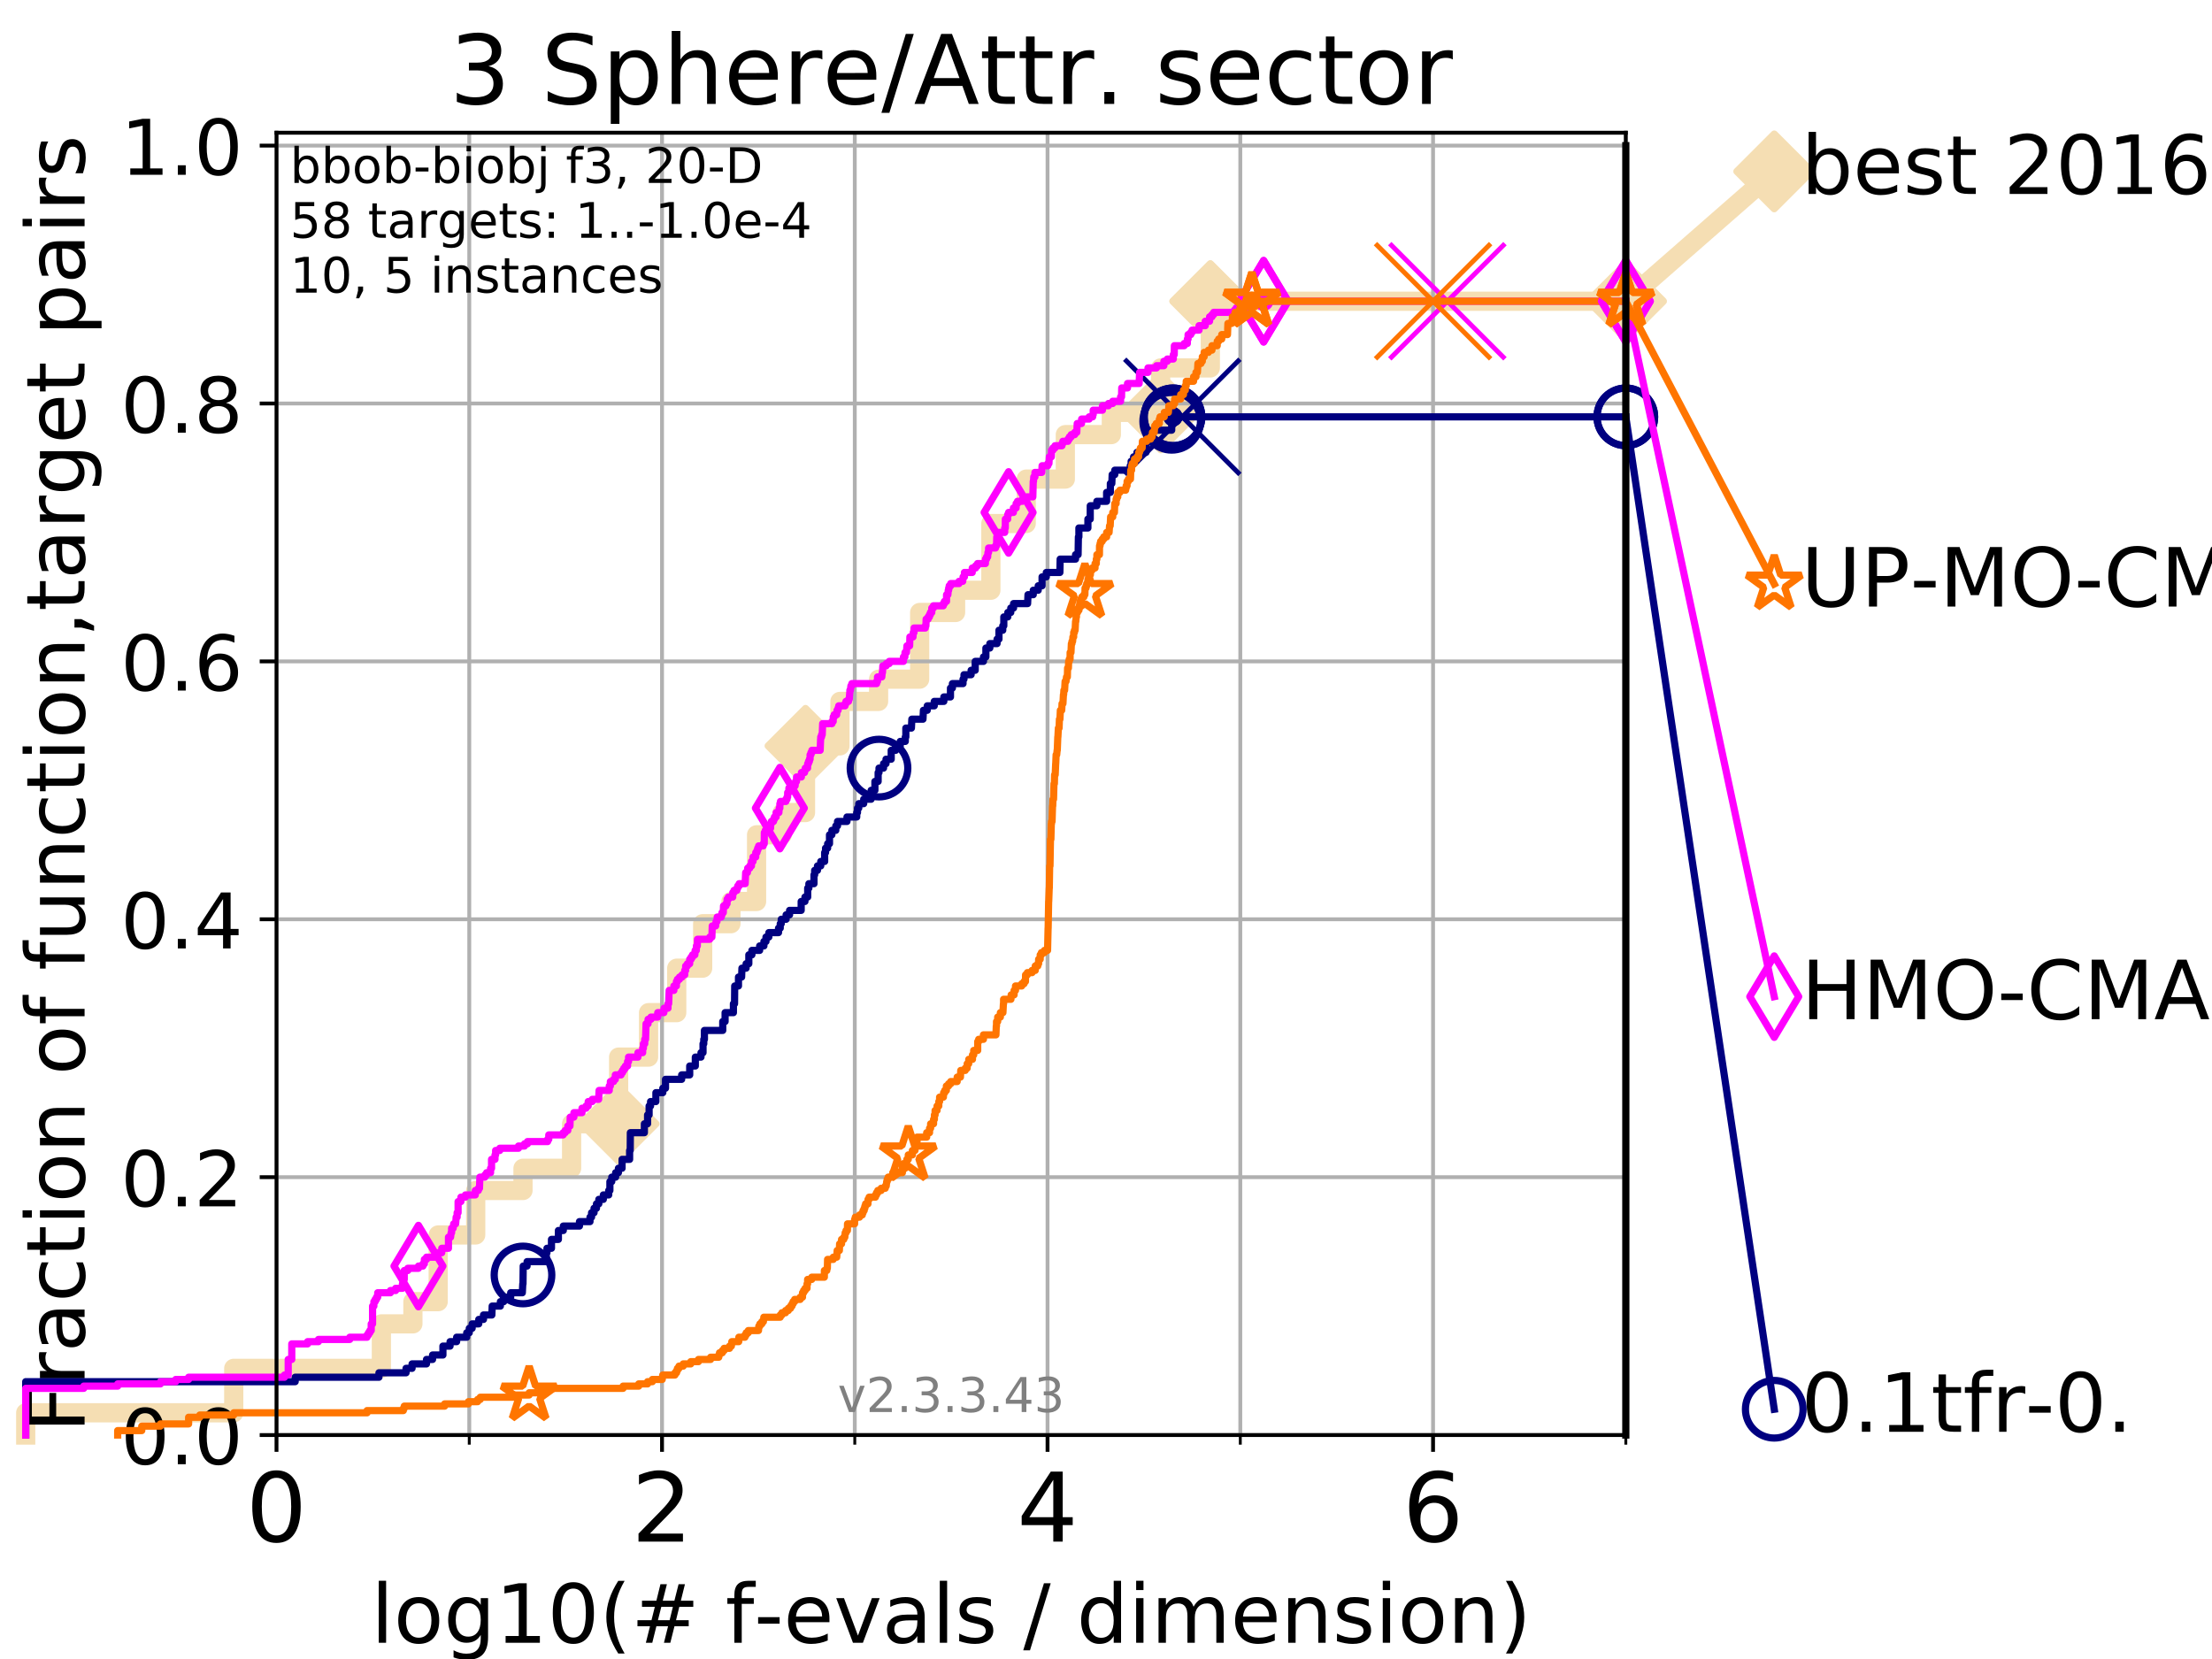 <?xml version="1.0" encoding="utf-8" standalone="no"?>
<!DOCTYPE svg PUBLIC "-//W3C//DTD SVG 1.1//EN"
  "http://www.w3.org/Graphics/SVG/1.1/DTD/svg11.dtd">
<!-- Created with matplotlib (https://matplotlib.org/) -->
<svg height="345.6pt" version="1.1" viewBox="0 0 460.8 345.6" width="460.8pt" xmlns="http://www.w3.org/2000/svg" xmlns:xlink="http://www.w3.org/1999/xlink">
 <defs>
  <style type="text/css">
*{stroke-linecap:butt;stroke-linejoin:round;}
  </style>
 </defs>
 <g id="figure_1">
  <g id="patch_1">
   <path d="M 0 345.6 
L 460.8 345.6 
L 460.8 0 
L 0 0 
z
" style="fill:#ffffff;"/>
  </g>
  <g id="axes_1">
   <g id="patch_2">
    <path d="M 57.6 298.944 
L 338.688 298.944 
L 338.688 27.648 
L 57.6 27.648 
z
" style="fill:#ffffff;"/>
   </g>
   <g id="line2d_1">
    <path d="M 5.357 298.944 
L 5.357 294.313 
L 48.692 294.313 
L 48.692 285.05 
L 79.447 285.05 
L 79.447 275.788 
L 86.013 275.788 
L 86.013 271.157 
L 91.284 271.157 
L 91.284 257.263 
L 99.098 257.263 
L 99.098 248.001 
L 108.949 248.001 
L 108.949 243.37 
L 119.072 243.37 
L 119.072 234.107 
L 128.871 234.107 
L 128.871 220.214 
L 135.107 220.214 
L 135.107 210.951 
L 140.974 210.951 
L 140.974 201.689 
L 146.378 201.689 
L 146.378 192.426 
L 152.269 192.426 
L 152.269 187.795 
L 157.608 187.795 
L 157.608 173.901 
L 162.95 173.901 
L 162.95 169.27 
L 167.805 169.27 
L 167.805 155.377 
L 174.976 155.377 
L 174.976 146.114 
L 183.027 146.114 
L 183.027 141.483 
L 191.583 141.483 
L 191.583 127.589 
L 199.066 127.589 
L 199.066 122.958 
L 206.417 122.958 
L 206.417 109.065 
L 213.782 109.065 
L 213.782 99.802 
L 221.926 99.802 
L 221.926 90.54 
L 231.512 90.54 
L 231.512 85.909 
L 241.78 85.909 
L 241.78 76.646 
L 252.135 76.646 
L 252.135 62.753 
L 338.688 62.753 
" style="fill:none;stroke:#f5deb3;stroke-linecap:square;stroke-width:4;"/>
   </g>
   <g id="line2d_2">
    <defs>
     <path d="M 0 7.778 
L 7.778 0 
L 0 -7.778 
L -7.778 0 
z
" id="m4097860a8f" style="stroke:#f5deb3;stroke-linejoin:miter;stroke-width:1.5;"/>
    </defs>
    <g>
     <use style="fill:#f5deb3;stroke:#f5deb3;stroke-linejoin:miter;stroke-width:1.5;" x="128.871" xlink:href="#m4097860a8f" y="234.107"/>
     <use style="fill:#f5deb3;stroke:#f5deb3;stroke-linejoin:miter;stroke-width:1.5;" x="167.805" xlink:href="#m4097860a8f" y="155.377"/>
     <use style="fill:#f5deb3;stroke:#f5deb3;stroke-linejoin:miter;stroke-width:1.5;" x="241.78" xlink:href="#m4097860a8f" y="85.909"/>
     <use style="fill:#f5deb3;stroke:#f5deb3;stroke-linejoin:miter;stroke-width:1.5;" x="252.135" xlink:href="#m4097860a8f" y="62.753"/>
     <use style="fill:#f5deb3;stroke:#f5deb3;stroke-linejoin:miter;stroke-width:1.5;" x="252.135" xlink:href="#m4097860a8f" y="62.753"/>
     <use style="fill:#f5deb3;stroke:#f5deb3;stroke-linejoin:miter;stroke-width:1.5;" x="338.688" xlink:href="#m4097860a8f" y="62.753"/>
    </g>
   </g>
   <g id="line2d_3">
    <path style="fill:none;stroke:#f5deb3;stroke-linecap:square;stroke-width:4;"/>
    <g/>
   </g>
   <g id="line2d_4">
    <path d="M 338.688 62.753 
L 369.608 35.706 
" style="fill:none;stroke:#f5deb3;stroke-linecap:square;stroke-width:4;"/>
    <g>
     <use style="fill:#f5deb3;stroke:#f5deb3;stroke-linejoin:miter;stroke-width:1.5;" x="338.688" xlink:href="#m4097860a8f" y="62.753"/>
     <use style="fill:#f5deb3;stroke:#f5deb3;stroke-linejoin:miter;stroke-width:1.5;" x="369.608" xlink:href="#m4097860a8f" y="35.706"/>
    </g>
   </g>
   <g id="matplotlib.axis_1">
    <g id="xtick_1">
     <g id="line2d_5">
      <path clip-path="url(#p33a1f4ba1a)" d="M 57.6 298.944 
L 57.6 27.648 
" style="fill:none;stroke:#b0b0b0;stroke-linecap:square;stroke-width:0.8;"/>
     </g>
     <g id="line2d_6">
      <defs>
       <path d="M 0 0 
L 0 3.5 
" id="m3451f26713" style="stroke:#000000;stroke-width:0.8;"/>
      </defs>
      <g>
       <use style="stroke:#000000;stroke-width:0.8;" x="57.6" xlink:href="#m3451f26713" y="298.944"/>
      </g>
     </g>
     <g id="text_1">
      <!-- 0 -->
      <defs>
       <path d="M 31.781 66.406 
Q 24.172 66.406 20.328 58.906 
Q 16.5 51.422 16.5 36.375 
Q 16.5 21.391 20.328 13.891 
Q 24.172 6.391 31.781 6.391 
Q 39.453 6.391 43.281 13.891 
Q 47.125 21.391 47.125 36.375 
Q 47.125 51.422 43.281 58.906 
Q 39.453 66.406 31.781 66.406 
z
M 31.781 74.219 
Q 44.047 74.219 50.516 64.516 
Q 56.984 54.828 56.984 36.375 
Q 56.984 17.969 50.516 8.266 
Q 44.047 -1.422 31.781 -1.422 
Q 19.531 -1.422 13.062 8.266 
Q 6.594 17.969 6.594 36.375 
Q 6.594 54.828 13.062 64.516 
Q 19.531 74.219 31.781 74.219 
z
" id="DejaVuSans-48"/>
      </defs>
      <g transform="translate(51.237 321.141)scale(0.2 -0.2)">
       <use xlink:href="#DejaVuSans-48"/>
      </g>
     </g>
    </g>
    <g id="xtick_2">
     <g id="line2d_7">
      <path clip-path="url(#p33a1f4ba1a)" d="M 137.911 298.944 
L 137.911 27.648 
" style="fill:none;stroke:#b0b0b0;stroke-linecap:square;stroke-width:0.8;"/>
     </g>
     <g id="line2d_8">
      <g>
       <use style="stroke:#000000;stroke-width:0.8;" x="137.911" xlink:href="#m3451f26713" y="298.944"/>
      </g>
     </g>
     <g id="text_2">
      <!-- 2 -->
      <defs>
       <path d="M 19.188 8.297 
L 53.609 8.297 
L 53.609 0 
L 7.328 0 
L 7.328 8.297 
Q 12.938 14.109 22.625 23.891 
Q 32.328 33.688 34.812 36.531 
Q 39.547 41.844 41.422 45.531 
Q 43.312 49.219 43.312 52.781 
Q 43.312 58.594 39.234 62.25 
Q 35.156 65.922 28.609 65.922 
Q 23.969 65.922 18.812 64.312 
Q 13.672 62.703 7.812 59.422 
L 7.812 69.391 
Q 13.766 71.781 18.938 73 
Q 24.125 74.219 28.422 74.219 
Q 39.75 74.219 46.484 68.547 
Q 53.219 62.891 53.219 53.422 
Q 53.219 48.922 51.531 44.891 
Q 49.859 40.875 45.406 35.406 
Q 44.188 33.984 37.641 27.219 
Q 31.109 20.453 19.188 8.297 
z
" id="DejaVuSans-50"/>
      </defs>
      <g transform="translate(131.548 321.141)scale(0.2 -0.2)">
       <use xlink:href="#DejaVuSans-50"/>
      </g>
     </g>
    </g>
    <g id="xtick_3">
     <g id="line2d_9">
      <path clip-path="url(#p33a1f4ba1a)" d="M 218.222 298.944 
L 218.222 27.648 
" style="fill:none;stroke:#b0b0b0;stroke-linecap:square;stroke-width:0.8;"/>
     </g>
     <g id="line2d_10">
      <g>
       <use style="stroke:#000000;stroke-width:0.8;" x="218.222" xlink:href="#m3451f26713" y="298.944"/>
      </g>
     </g>
     <g id="text_3">
      <!-- 4 -->
      <defs>
       <path d="M 37.797 64.312 
L 12.891 25.391 
L 37.797 25.391 
z
M 35.203 72.906 
L 47.609 72.906 
L 47.609 25.391 
L 58.016 25.391 
L 58.016 17.188 
L 47.609 17.188 
L 47.609 0 
L 37.797 0 
L 37.797 17.188 
L 4.891 17.188 
L 4.891 26.703 
z
" id="DejaVuSans-52"/>
      </defs>
      <g transform="translate(211.859 321.141)scale(0.2 -0.2)">
       <use xlink:href="#DejaVuSans-52"/>
      </g>
     </g>
    </g>
    <g id="xtick_4">
     <g id="line2d_11">
      <path clip-path="url(#p33a1f4ba1a)" d="M 298.533 298.944 
L 298.533 27.648 
" style="fill:none;stroke:#b0b0b0;stroke-linecap:square;stroke-width:0.8;"/>
     </g>
     <g id="line2d_12">
      <g>
       <use style="stroke:#000000;stroke-width:0.8;" x="298.533" xlink:href="#m3451f26713" y="298.944"/>
      </g>
     </g>
     <g id="text_4">
      <!-- 6 -->
      <defs>
       <path d="M 33.016 40.375 
Q 26.375 40.375 22.484 35.828 
Q 18.609 31.297 18.609 23.391 
Q 18.609 15.531 22.484 10.953 
Q 26.375 6.391 33.016 6.391 
Q 39.656 6.391 43.531 10.953 
Q 47.406 15.531 47.406 23.391 
Q 47.406 31.297 43.531 35.828 
Q 39.656 40.375 33.016 40.375 
z
M 52.594 71.297 
L 52.594 62.312 
Q 48.875 64.062 45.094 64.984 
Q 41.312 65.922 37.594 65.922 
Q 27.828 65.922 22.672 59.328 
Q 17.531 52.734 16.797 39.406 
Q 19.672 43.656 24.016 45.922 
Q 28.375 48.188 33.594 48.188 
Q 44.578 48.188 50.953 41.516 
Q 57.328 34.859 57.328 23.391 
Q 57.328 12.156 50.688 5.359 
Q 44.047 -1.422 33.016 -1.422 
Q 20.359 -1.422 13.672 8.266 
Q 6.984 17.969 6.984 36.375 
Q 6.984 53.656 15.188 63.938 
Q 23.391 74.219 37.203 74.219 
Q 40.922 74.219 44.703 73.484 
Q 48.484 72.75 52.594 71.297 
z
" id="DejaVuSans-54"/>
      </defs>
      <g transform="translate(292.17 321.141)scale(0.2 -0.2)">
       <use xlink:href="#DejaVuSans-54"/>
      </g>
     </g>
    </g>
    <g id="xtick_5">
     <g id="line2d_13">
      <path clip-path="url(#p33a1f4ba1a)" d="M 97.755 298.944 
L 97.755 27.648 
" style="fill:none;stroke:#b0b0b0;stroke-linecap:square;stroke-width:0.8;"/>
     </g>
     <g id="line2d_14">
      <defs>
       <path d="M 0 0 
L 0 2 
" id="m30af1ba857" style="stroke:#000000;stroke-width:0.6;"/>
      </defs>
      <g>
       <use style="stroke:#000000;stroke-width:0.6;" x="97.755" xlink:href="#m30af1ba857" y="298.944"/>
      </g>
     </g>
    </g>
    <g id="xtick_6">
     <g id="line2d_15">
      <path clip-path="url(#p33a1f4ba1a)" d="M 178.066 298.944 
L 178.066 27.648 
" style="fill:none;stroke:#b0b0b0;stroke-linecap:square;stroke-width:0.8;"/>
     </g>
     <g id="line2d_16">
      <g>
       <use style="stroke:#000000;stroke-width:0.6;" x="178.066" xlink:href="#m30af1ba857" y="298.944"/>
      </g>
     </g>
    </g>
    <g id="xtick_7">
     <g id="line2d_17">
      <path clip-path="url(#p33a1f4ba1a)" d="M 258.377 298.944 
L 258.377 27.648 
" style="fill:none;stroke:#b0b0b0;stroke-linecap:square;stroke-width:0.8;"/>
     </g>
     <g id="line2d_18">
      <g>
       <use style="stroke:#000000;stroke-width:0.6;" x="258.377" xlink:href="#m30af1ba857" y="298.944"/>
      </g>
     </g>
    </g>
    <g id="xtick_8">
     <g id="line2d_19">
      <path clip-path="url(#p33a1f4ba1a)" d="M 338.688 298.944 
L 338.688 27.648 
" style="fill:none;stroke:#b0b0b0;stroke-linecap:square;stroke-width:0.8;"/>
     </g>
     <g id="line2d_20">
      <g>
       <use style="stroke:#000000;stroke-width:0.6;" x="338.688" xlink:href="#m30af1ba857" y="298.944"/>
      </g>
     </g>
    </g>
    <g id="text_5">
     <!-- log10(# f-evals / dimension) -->
     <defs>
      <path d="M 9.422 75.984 
L 18.406 75.984 
L 18.406 0 
L 9.422 0 
z
" id="DejaVuSans-108"/>
      <path d="M 30.609 48.391 
Q 23.391 48.391 19.188 42.75 
Q 14.984 37.109 14.984 27.297 
Q 14.984 17.484 19.156 11.844 
Q 23.344 6.203 30.609 6.203 
Q 37.797 6.203 41.984 11.859 
Q 46.188 17.531 46.188 27.297 
Q 46.188 37.016 41.984 42.703 
Q 37.797 48.391 30.609 48.391 
z
M 30.609 56 
Q 42.328 56 49.016 48.375 
Q 55.719 40.766 55.719 27.297 
Q 55.719 13.875 49.016 6.219 
Q 42.328 -1.422 30.609 -1.422 
Q 18.844 -1.422 12.172 6.219 
Q 5.516 13.875 5.516 27.297 
Q 5.516 40.766 12.172 48.375 
Q 18.844 56 30.609 56 
z
" id="DejaVuSans-111"/>
      <path d="M 45.406 27.984 
Q 45.406 37.75 41.375 43.109 
Q 37.359 48.484 30.078 48.484 
Q 22.859 48.484 18.828 43.109 
Q 14.797 37.75 14.797 27.984 
Q 14.797 18.266 18.828 12.891 
Q 22.859 7.516 30.078 7.516 
Q 37.359 7.516 41.375 12.891 
Q 45.406 18.266 45.406 27.984 
z
M 54.391 6.781 
Q 54.391 -7.172 48.188 -13.984 
Q 42 -20.797 29.203 -20.797 
Q 24.469 -20.797 20.266 -20.094 
Q 16.062 -19.391 12.109 -17.922 
L 12.109 -9.188 
Q 16.062 -11.328 19.922 -12.344 
Q 23.781 -13.375 27.781 -13.375 
Q 36.625 -13.375 41.016 -8.766 
Q 45.406 -4.156 45.406 5.172 
L 45.406 9.625 
Q 42.625 4.781 38.281 2.391 
Q 33.938 0 27.875 0 
Q 17.828 0 11.672 7.656 
Q 5.516 15.328 5.516 27.984 
Q 5.516 40.672 11.672 48.328 
Q 17.828 56 27.875 56 
Q 33.938 56 38.281 53.609 
Q 42.625 51.219 45.406 46.391 
L 45.406 54.688 
L 54.391 54.688 
z
" id="DejaVuSans-103"/>
      <path d="M 12.406 8.297 
L 28.516 8.297 
L 28.516 63.922 
L 10.984 60.406 
L 10.984 69.391 
L 28.422 72.906 
L 38.281 72.906 
L 38.281 8.297 
L 54.391 8.297 
L 54.391 0 
L 12.406 0 
z
" id="DejaVuSans-49"/>
      <path d="M 31 75.875 
Q 24.469 64.656 21.281 53.656 
Q 18.109 42.672 18.109 31.391 
Q 18.109 20.125 21.312 9.062 
Q 24.516 -2 31 -13.188 
L 23.188 -13.188 
Q 15.875 -1.703 12.234 9.375 
Q 8.594 20.453 8.594 31.391 
Q 8.594 42.281 12.203 53.312 
Q 15.828 64.359 23.188 75.875 
z
" id="DejaVuSans-40"/>
      <path d="M 51.125 44 
L 36.922 44 
L 32.812 27.688 
L 47.125 27.688 
z
M 43.797 71.781 
L 38.719 51.516 
L 52.984 51.516 
L 58.109 71.781 
L 65.922 71.781 
L 60.891 51.516 
L 76.125 51.516 
L 76.125 44 
L 58.984 44 
L 54.984 27.688 
L 70.516 27.688 
L 70.516 20.219 
L 53.078 20.219 
L 48 0 
L 40.188 0 
L 45.219 20.219 
L 30.906 20.219 
L 25.875 0 
L 18.016 0 
L 23.094 20.219 
L 7.719 20.219 
L 7.719 27.688 
L 24.906 27.688 
L 29 44 
L 13.281 44 
L 13.281 51.516 
L 30.906 51.516 
L 35.891 71.781 
z
" id="DejaVuSans-35"/>
      <path id="DejaVuSans-32"/>
      <path d="M 37.109 75.984 
L 37.109 68.5 
L 28.516 68.5 
Q 23.688 68.5 21.797 66.547 
Q 19.922 64.594 19.922 59.516 
L 19.922 54.688 
L 34.719 54.688 
L 34.719 47.703 
L 19.922 47.703 
L 19.922 0 
L 10.891 0 
L 10.891 47.703 
L 2.297 47.703 
L 2.297 54.688 
L 10.891 54.688 
L 10.891 58.5 
Q 10.891 67.625 15.141 71.797 
Q 19.391 75.984 28.609 75.984 
z
" id="DejaVuSans-102"/>
      <path d="M 4.891 31.391 
L 31.203 31.391 
L 31.203 23.391 
L 4.891 23.391 
z
" id="DejaVuSans-45"/>
      <path d="M 56.203 29.594 
L 56.203 25.203 
L 14.891 25.203 
Q 15.484 15.922 20.484 11.062 
Q 25.484 6.203 34.422 6.203 
Q 39.594 6.203 44.453 7.469 
Q 49.312 8.734 54.109 11.281 
L 54.109 2.781 
Q 49.266 0.734 44.188 -0.344 
Q 39.109 -1.422 33.891 -1.422 
Q 20.797 -1.422 13.156 6.188 
Q 5.516 13.812 5.516 26.812 
Q 5.516 40.234 12.766 48.109 
Q 20.016 56 32.328 56 
Q 43.359 56 49.781 48.891 
Q 56.203 41.797 56.203 29.594 
z
M 47.219 32.234 
Q 47.125 39.594 43.094 43.984 
Q 39.062 48.391 32.422 48.391 
Q 24.906 48.391 20.391 44.141 
Q 15.875 39.891 15.188 32.172 
z
" id="DejaVuSans-101"/>
      <path d="M 2.984 54.688 
L 12.5 54.688 
L 29.594 8.797 
L 46.688 54.688 
L 56.203 54.688 
L 35.688 0 
L 23.484 0 
z
" id="DejaVuSans-118"/>
      <path d="M 34.281 27.484 
Q 23.391 27.484 19.188 25 
Q 14.984 22.516 14.984 16.5 
Q 14.984 11.719 18.141 8.906 
Q 21.297 6.109 26.703 6.109 
Q 34.188 6.109 38.703 11.406 
Q 43.219 16.703 43.219 25.484 
L 43.219 27.484 
z
M 52.203 31.203 
L 52.203 0 
L 43.219 0 
L 43.219 8.297 
Q 40.141 3.328 35.547 0.953 
Q 30.953 -1.422 24.312 -1.422 
Q 15.922 -1.422 10.953 3.297 
Q 6 8.016 6 15.922 
Q 6 25.141 12.172 29.828 
Q 18.359 34.516 30.609 34.516 
L 43.219 34.516 
L 43.219 35.406 
Q 43.219 41.609 39.141 45 
Q 35.062 48.391 27.688 48.391 
Q 23 48.391 18.547 47.266 
Q 14.109 46.141 10.016 43.891 
L 10.016 52.203 
Q 14.938 54.109 19.578 55.047 
Q 24.219 56 28.609 56 
Q 40.484 56 46.344 49.844 
Q 52.203 43.703 52.203 31.203 
z
" id="DejaVuSans-97"/>
      <path d="M 44.281 53.078 
L 44.281 44.578 
Q 40.484 46.531 36.375 47.5 
Q 32.281 48.484 27.875 48.484 
Q 21.188 48.484 17.844 46.438 
Q 14.5 44.391 14.5 40.281 
Q 14.5 37.156 16.891 35.375 
Q 19.281 33.594 26.516 31.984 
L 29.594 31.297 
Q 39.156 29.25 43.188 25.516 
Q 47.219 21.781 47.219 15.094 
Q 47.219 7.469 41.188 3.016 
Q 35.156 -1.422 24.609 -1.422 
Q 20.219 -1.422 15.453 -0.562 
Q 10.688 0.297 5.422 2 
L 5.422 11.281 
Q 10.406 8.688 15.234 7.391 
Q 20.062 6.109 24.812 6.109 
Q 31.156 6.109 34.562 8.281 
Q 37.984 10.453 37.984 14.406 
Q 37.984 18.062 35.516 20.016 
Q 33.062 21.969 24.703 23.781 
L 21.578 24.516 
Q 13.234 26.266 9.516 29.906 
Q 5.812 33.547 5.812 39.891 
Q 5.812 47.609 11.281 51.797 
Q 16.75 56 26.812 56 
Q 31.781 56 36.172 55.266 
Q 40.578 54.547 44.281 53.078 
z
" id="DejaVuSans-115"/>
      <path d="M 25.391 72.906 
L 33.688 72.906 
L 8.297 -9.281 
L 0 -9.281 
z
" id="DejaVuSans-47"/>
      <path d="M 45.406 46.391 
L 45.406 75.984 
L 54.391 75.984 
L 54.391 0 
L 45.406 0 
L 45.406 8.203 
Q 42.578 3.328 38.25 0.953 
Q 33.938 -1.422 27.875 -1.422 
Q 17.969 -1.422 11.734 6.484 
Q 5.516 14.406 5.516 27.297 
Q 5.516 40.188 11.734 48.094 
Q 17.969 56 27.875 56 
Q 33.938 56 38.25 53.625 
Q 42.578 51.266 45.406 46.391 
z
M 14.797 27.297 
Q 14.797 17.391 18.875 11.75 
Q 22.953 6.109 30.078 6.109 
Q 37.203 6.109 41.297 11.75 
Q 45.406 17.391 45.406 27.297 
Q 45.406 37.203 41.297 42.844 
Q 37.203 48.484 30.078 48.484 
Q 22.953 48.484 18.875 42.844 
Q 14.797 37.203 14.797 27.297 
z
" id="DejaVuSans-100"/>
      <path d="M 9.422 54.688 
L 18.406 54.688 
L 18.406 0 
L 9.422 0 
z
M 9.422 75.984 
L 18.406 75.984 
L 18.406 64.594 
L 9.422 64.594 
z
" id="DejaVuSans-105"/>
      <path d="M 52 44.188 
Q 55.375 50.25 60.062 53.125 
Q 64.75 56 71.094 56 
Q 79.641 56 84.281 50.016 
Q 88.922 44.047 88.922 33.016 
L 88.922 0 
L 79.891 0 
L 79.891 32.719 
Q 79.891 40.578 77.094 44.375 
Q 74.312 48.188 68.609 48.188 
Q 61.625 48.188 57.562 43.547 
Q 53.516 38.922 53.516 30.906 
L 53.516 0 
L 44.484 0 
L 44.484 32.719 
Q 44.484 40.625 41.703 44.406 
Q 38.922 48.188 33.109 48.188 
Q 26.219 48.188 22.156 43.531 
Q 18.109 38.875 18.109 30.906 
L 18.109 0 
L 9.078 0 
L 9.078 54.688 
L 18.109 54.688 
L 18.109 46.188 
Q 21.188 51.219 25.484 53.609 
Q 29.781 56 35.688 56 
Q 41.656 56 45.828 52.969 
Q 50 49.953 52 44.188 
z
" id="DejaVuSans-109"/>
      <path d="M 54.891 33.016 
L 54.891 0 
L 45.906 0 
L 45.906 32.719 
Q 45.906 40.484 42.875 44.328 
Q 39.844 48.188 33.797 48.188 
Q 26.516 48.188 22.312 43.547 
Q 18.109 38.922 18.109 30.906 
L 18.109 0 
L 9.078 0 
L 9.078 54.688 
L 18.109 54.688 
L 18.109 46.188 
Q 21.344 51.125 25.703 53.562 
Q 30.078 56 35.797 56 
Q 45.219 56 50.047 50.172 
Q 54.891 44.344 54.891 33.016 
z
" id="DejaVuSans-110"/>
      <path d="M 8.016 75.875 
L 15.828 75.875 
Q 23.141 64.359 26.781 53.312 
Q 30.422 42.281 30.422 31.391 
Q 30.422 20.453 26.781 9.375 
Q 23.141 -1.703 15.828 -13.188 
L 8.016 -13.188 
Q 14.5 -2 17.703 9.062 
Q 20.906 20.125 20.906 31.391 
Q 20.906 42.672 17.703 53.656 
Q 14.5 64.656 8.016 75.875 
z
" id="DejaVuSans-41"/>
     </defs>
     <g transform="translate(77.303 342.218)scale(0.17 -0.17)">
      <use xlink:href="#DejaVuSans-108"/>
      <use x="27.783" xlink:href="#DejaVuSans-111"/>
      <use x="88.965" xlink:href="#DejaVuSans-103"/>
      <use x="152.441" xlink:href="#DejaVuSans-49"/>
      <use x="216.064" xlink:href="#DejaVuSans-48"/>
      <use x="279.688" xlink:href="#DejaVuSans-40"/>
      <use x="318.701" xlink:href="#DejaVuSans-35"/>
      <use x="402.49" xlink:href="#DejaVuSans-32"/>
      <use x="434.277" xlink:href="#DejaVuSans-102"/>
      <use x="469.404" xlink:href="#DejaVuSans-45"/>
      <use x="505.488" xlink:href="#DejaVuSans-101"/>
      <use x="567.012" xlink:href="#DejaVuSans-118"/>
      <use x="626.191" xlink:href="#DejaVuSans-97"/>
      <use x="687.471" xlink:href="#DejaVuSans-108"/>
      <use x="715.254" xlink:href="#DejaVuSans-115"/>
      <use x="767.354" xlink:href="#DejaVuSans-32"/>
      <use x="799.141" xlink:href="#DejaVuSans-47"/>
      <use x="832.832" xlink:href="#DejaVuSans-32"/>
      <use x="864.619" xlink:href="#DejaVuSans-100"/>
      <use x="928.096" xlink:href="#DejaVuSans-105"/>
      <use x="955.879" xlink:href="#DejaVuSans-109"/>
      <use x="1053.291" xlink:href="#DejaVuSans-101"/>
      <use x="1114.814" xlink:href="#DejaVuSans-110"/>
      <use x="1178.193" xlink:href="#DejaVuSans-115"/>
      <use x="1230.293" xlink:href="#DejaVuSans-105"/>
      <use x="1258.076" xlink:href="#DejaVuSans-111"/>
      <use x="1319.258" xlink:href="#DejaVuSans-110"/>
      <use x="1382.637" xlink:href="#DejaVuSans-41"/>
     </g>
    </g>
   </g>
   <g id="matplotlib.axis_2">
    <g id="ytick_1">
     <g id="line2d_21">
      <path clip-path="url(#p33a1f4ba1a)" d="M 57.6 298.944 
L 338.688 298.944 
" style="fill:none;stroke:#b0b0b0;stroke-linecap:square;stroke-width:0.8;"/>
     </g>
     <g id="line2d_22">
      <defs>
       <path d="M 0 0 
L -3.5 0 
" id="m39921b1add" style="stroke:#000000;stroke-width:0.8;"/>
      </defs>
      <g>
       <use style="stroke:#000000;stroke-width:0.8;" x="57.6" xlink:href="#m39921b1add" y="298.944"/>
      </g>
     </g>
     <g id="text_6">
      <!-- 0.0 -->
      <defs>
       <path d="M 10.688 12.406 
L 21 12.406 
L 21 0 
L 10.688 0 
z
" id="DejaVuSans-46"/>
      </defs>
      <g transform="translate(25.155 305.023)scale(0.16 -0.16)">
       <use xlink:href="#DejaVuSans-48"/>
       <use x="63.623" xlink:href="#DejaVuSans-46"/>
       <use x="95.41" xlink:href="#DejaVuSans-48"/>
      </g>
     </g>
    </g>
    <g id="ytick_2">
     <g id="line2d_23">
      <path clip-path="url(#p33a1f4ba1a)" d="M 57.6 245.222 
L 338.688 245.222 
" style="fill:none;stroke:#b0b0b0;stroke-linecap:square;stroke-width:0.8;"/>
     </g>
     <g id="line2d_24">
      <g>
       <use style="stroke:#000000;stroke-width:0.8;" x="57.6" xlink:href="#m39921b1add" y="245.222"/>
      </g>
     </g>
     <g id="text_7">
      <!-- 0.2 -->
      <g transform="translate(25.155 251.301)scale(0.16 -0.16)">
       <use xlink:href="#DejaVuSans-48"/>
       <use x="63.623" xlink:href="#DejaVuSans-46"/>
       <use x="95.41" xlink:href="#DejaVuSans-50"/>
      </g>
     </g>
    </g>
    <g id="ytick_3">
     <g id="line2d_25">
      <path clip-path="url(#p33a1f4ba1a)" d="M 57.6 191.5 
L 338.688 191.5 
" style="fill:none;stroke:#b0b0b0;stroke-linecap:square;stroke-width:0.8;"/>
     </g>
     <g id="line2d_26">
      <g>
       <use style="stroke:#000000;stroke-width:0.8;" x="57.6" xlink:href="#m39921b1add" y="191.5"/>
      </g>
     </g>
     <g id="text_8">
      <!-- 0.4 -->
      <g transform="translate(25.155 197.579)scale(0.16 -0.16)">
       <use xlink:href="#DejaVuSans-48"/>
       <use x="63.623" xlink:href="#DejaVuSans-46"/>
       <use x="95.41" xlink:href="#DejaVuSans-52"/>
      </g>
     </g>
    </g>
    <g id="ytick_4">
     <g id="line2d_27">
      <path clip-path="url(#p33a1f4ba1a)" d="M 57.6 137.778 
L 338.688 137.778 
" style="fill:none;stroke:#b0b0b0;stroke-linecap:square;stroke-width:0.8;"/>
     </g>
     <g id="line2d_28">
      <g>
       <use style="stroke:#000000;stroke-width:0.8;" x="57.6" xlink:href="#m39921b1add" y="137.778"/>
      </g>
     </g>
     <g id="text_9">
      <!-- 0.6 -->
      <g transform="translate(25.155 143.857)scale(0.16 -0.16)">
       <use xlink:href="#DejaVuSans-48"/>
       <use x="63.623" xlink:href="#DejaVuSans-46"/>
       <use x="95.41" xlink:href="#DejaVuSans-54"/>
      </g>
     </g>
    </g>
    <g id="ytick_5">
     <g id="line2d_29">
      <path clip-path="url(#p33a1f4ba1a)" d="M 57.6 84.056 
L 338.688 84.056 
" style="fill:none;stroke:#b0b0b0;stroke-linecap:square;stroke-width:0.8;"/>
     </g>
     <g id="line2d_30">
      <g>
       <use style="stroke:#000000;stroke-width:0.8;" x="57.6" xlink:href="#m39921b1add" y="84.056"/>
      </g>
     </g>
     <g id="text_10">
      <!-- 0.8 -->
      <defs>
       <path d="M 31.781 34.625 
Q 24.75 34.625 20.719 30.859 
Q 16.703 27.094 16.703 20.516 
Q 16.703 13.922 20.719 10.156 
Q 24.75 6.391 31.781 6.391 
Q 38.812 6.391 42.859 10.172 
Q 46.922 13.969 46.922 20.516 
Q 46.922 27.094 42.891 30.859 
Q 38.875 34.625 31.781 34.625 
z
M 21.922 38.812 
Q 15.578 40.375 12.031 44.719 
Q 8.5 49.078 8.5 55.328 
Q 8.5 64.062 14.719 69.141 
Q 20.953 74.219 31.781 74.219 
Q 42.672 74.219 48.875 69.141 
Q 55.078 64.062 55.078 55.328 
Q 55.078 49.078 51.531 44.719 
Q 48 40.375 41.703 38.812 
Q 48.828 37.156 52.797 32.312 
Q 56.781 27.484 56.781 20.516 
Q 56.781 9.906 50.312 4.234 
Q 43.844 -1.422 31.781 -1.422 
Q 19.734 -1.422 13.25 4.234 
Q 6.781 9.906 6.781 20.516 
Q 6.781 27.484 10.781 32.312 
Q 14.797 37.156 21.922 38.812 
z
M 18.312 54.391 
Q 18.312 48.734 21.844 45.562 
Q 25.391 42.391 31.781 42.391 
Q 38.141 42.391 41.719 45.562 
Q 45.312 48.734 45.312 54.391 
Q 45.312 60.062 41.719 63.234 
Q 38.141 66.406 31.781 66.406 
Q 25.391 66.406 21.844 63.234 
Q 18.312 60.062 18.312 54.391 
z
" id="DejaVuSans-56"/>
      </defs>
      <g transform="translate(25.155 90.135)scale(0.16 -0.16)">
       <use xlink:href="#DejaVuSans-48"/>
       <use x="63.623" xlink:href="#DejaVuSans-46"/>
       <use x="95.41" xlink:href="#DejaVuSans-56"/>
      </g>
     </g>
    </g>
    <g id="ytick_6">
     <g id="line2d_31">
      <path clip-path="url(#p33a1f4ba1a)" d="M 57.6 30.334 
L 338.688 30.334 
" style="fill:none;stroke:#b0b0b0;stroke-linecap:square;stroke-width:0.8;"/>
     </g>
     <g id="line2d_32">
      <g>
       <use style="stroke:#000000;stroke-width:0.8;" x="57.6" xlink:href="#m39921b1add" y="30.334"/>
      </g>
     </g>
     <g id="text_11">
      <!-- 1.0 -->
      <g transform="translate(25.155 36.413)scale(0.16 -0.16)">
       <use xlink:href="#DejaVuSans-49"/>
       <use x="63.623" xlink:href="#DejaVuSans-46"/>
       <use x="95.41" xlink:href="#DejaVuSans-48"/>
      </g>
     </g>
    </g>
    <g id="text_12">
     <!-- Fraction of function,target pairs -->
     <defs>
      <path d="M 9.812 72.906 
L 51.703 72.906 
L 51.703 64.594 
L 19.672 64.594 
L 19.672 43.109 
L 48.578 43.109 
L 48.578 34.812 
L 19.672 34.812 
L 19.672 0 
L 9.812 0 
z
" id="DejaVuSans-70"/>
      <path d="M 41.109 46.297 
Q 39.594 47.172 37.812 47.578 
Q 36.031 48 33.891 48 
Q 26.266 48 22.188 43.047 
Q 18.109 38.094 18.109 28.812 
L 18.109 0 
L 9.078 0 
L 9.078 54.688 
L 18.109 54.688 
L 18.109 46.188 
Q 20.953 51.172 25.484 53.578 
Q 30.031 56 36.531 56 
Q 37.453 56 38.578 55.875 
Q 39.703 55.766 41.062 55.516 
z
" id="DejaVuSans-114"/>
      <path d="M 48.781 52.594 
L 48.781 44.188 
Q 44.969 46.297 41.141 47.344 
Q 37.312 48.391 33.406 48.391 
Q 24.656 48.391 19.812 42.844 
Q 14.984 37.312 14.984 27.297 
Q 14.984 17.281 19.812 11.734 
Q 24.656 6.203 33.406 6.203 
Q 37.312 6.203 41.141 7.25 
Q 44.969 8.297 48.781 10.406 
L 48.781 2.094 
Q 45.016 0.344 40.984 -0.531 
Q 36.969 -1.422 32.422 -1.422 
Q 20.062 -1.422 12.781 6.344 
Q 5.516 14.109 5.516 27.297 
Q 5.516 40.672 12.859 48.328 
Q 20.219 56 33.016 56 
Q 37.156 56 41.109 55.141 
Q 45.062 54.297 48.781 52.594 
z
" id="DejaVuSans-99"/>
      <path d="M 18.312 70.219 
L 18.312 54.688 
L 36.812 54.688 
L 36.812 47.703 
L 18.312 47.703 
L 18.312 18.016 
Q 18.312 11.328 20.141 9.422 
Q 21.969 7.516 27.594 7.516 
L 36.812 7.516 
L 36.812 0 
L 27.594 0 
Q 17.188 0 13.234 3.875 
Q 9.281 7.766 9.281 18.016 
L 9.281 47.703 
L 2.688 47.703 
L 2.688 54.688 
L 9.281 54.688 
L 9.281 70.219 
z
" id="DejaVuSans-116"/>
      <path d="M 8.5 21.578 
L 8.5 54.688 
L 17.484 54.688 
L 17.484 21.922 
Q 17.484 14.156 20.5 10.266 
Q 23.531 6.391 29.594 6.391 
Q 36.859 6.391 41.078 11.031 
Q 45.312 15.672 45.312 23.688 
L 45.312 54.688 
L 54.297 54.688 
L 54.297 0 
L 45.312 0 
L 45.312 8.406 
Q 42.047 3.422 37.719 1 
Q 33.406 -1.422 27.688 -1.422 
Q 18.266 -1.422 13.375 4.438 
Q 8.5 10.297 8.5 21.578 
z
M 31.109 56 
z
" id="DejaVuSans-117"/>
      <path d="M 11.719 12.406 
L 22.016 12.406 
L 22.016 4 
L 14.016 -11.625 
L 7.719 -11.625 
L 11.719 4 
z
" id="DejaVuSans-44"/>
      <path d="M 18.109 8.203 
L 18.109 -20.797 
L 9.078 -20.797 
L 9.078 54.688 
L 18.109 54.688 
L 18.109 46.391 
Q 20.953 51.266 25.266 53.625 
Q 29.594 56 35.594 56 
Q 45.562 56 51.781 48.094 
Q 58.016 40.188 58.016 27.297 
Q 58.016 14.406 51.781 6.484 
Q 45.562 -1.422 35.594 -1.422 
Q 29.594 -1.422 25.266 0.953 
Q 20.953 3.328 18.109 8.203 
z
M 48.688 27.297 
Q 48.688 37.203 44.609 42.844 
Q 40.531 48.484 33.406 48.484 
Q 26.266 48.484 22.188 42.844 
Q 18.109 37.203 18.109 27.297 
Q 18.109 17.391 22.188 11.75 
Q 26.266 6.109 33.406 6.109 
Q 40.531 6.109 44.609 11.75 
Q 48.688 17.391 48.688 27.297 
z
" id="DejaVuSans-112"/>
     </defs>
     <g transform="translate(17.62 298.435)rotate(-90)scale(0.17 -0.17)">
      <use xlink:href="#DejaVuSans-70"/>
      <use x="57.41" xlink:href="#DejaVuSans-114"/>
      <use x="98.523" xlink:href="#DejaVuSans-97"/>
      <use x="159.803" xlink:href="#DejaVuSans-99"/>
      <use x="214.783" xlink:href="#DejaVuSans-116"/>
      <use x="253.992" xlink:href="#DejaVuSans-105"/>
      <use x="281.775" xlink:href="#DejaVuSans-111"/>
      <use x="342.957" xlink:href="#DejaVuSans-110"/>
      <use x="406.336" xlink:href="#DejaVuSans-32"/>
      <use x="438.123" xlink:href="#DejaVuSans-111"/>
      <use x="499.305" xlink:href="#DejaVuSans-102"/>
      <use x="534.51" xlink:href="#DejaVuSans-32"/>
      <use x="566.297" xlink:href="#DejaVuSans-102"/>
      <use x="601.502" xlink:href="#DejaVuSans-117"/>
      <use x="664.881" xlink:href="#DejaVuSans-110"/>
      <use x="728.26" xlink:href="#DejaVuSans-99"/>
      <use x="783.24" xlink:href="#DejaVuSans-116"/>
      <use x="822.449" xlink:href="#DejaVuSans-105"/>
      <use x="850.232" xlink:href="#DejaVuSans-111"/>
      <use x="911.414" xlink:href="#DejaVuSans-110"/>
      <use x="974.793" xlink:href="#DejaVuSans-44"/>
      <use x="1006.58" xlink:href="#DejaVuSans-116"/>
      <use x="1045.789" xlink:href="#DejaVuSans-97"/>
      <use x="1107.068" xlink:href="#DejaVuSans-114"/>
      <use x="1148.166" xlink:href="#DejaVuSans-103"/>
      <use x="1211.643" xlink:href="#DejaVuSans-101"/>
      <use x="1273.166" xlink:href="#DejaVuSans-116"/>
      <use x="1312.375" xlink:href="#DejaVuSans-32"/>
      <use x="1344.162" xlink:href="#DejaVuSans-112"/>
      <use x="1407.639" xlink:href="#DejaVuSans-97"/>
      <use x="1468.918" xlink:href="#DejaVuSans-105"/>
      <use x="1496.701" xlink:href="#DejaVuSans-114"/>
      <use x="1537.814" xlink:href="#DejaVuSans-115"/>
     </g>
    </g>
   </g>
   <g id="line2d_33">
    <defs>
     <path d="M 0 1.5 
C 0.398 1.5 0.779 1.342 1.061 1.061 
C 1.342 0.779 1.5 0.398 1.5 0 
C 1.5 -0.398 1.342 -0.779 1.061 -1.061 
C 0.779 -1.342 0.398 -1.5 0 -1.5 
C -0.398 -1.5 -0.779 -1.342 -1.061 -1.061 
C -1.342 -0.779 -1.5 -0.398 -1.5 0 
C -1.5 0.398 -1.342 0.779 -1.061 1.061 
C -0.779 1.342 -0.398 1.5 0 1.5 
z
" id="m2e8f7aead3" style="stroke:#f5deb3;"/>
    </defs>
    <g>
     <use style="fill:#f5deb3;stroke:#f5deb3;" x="252.135" xlink:href="#m2e8f7aead3" y="62.753"/>
     <use style="fill:#f5deb3;stroke:#f5deb3;" x="252.135" xlink:href="#m2e8f7aead3" y="62.753"/>
    </g>
   </g>
   <g id="line2d_34">
    <defs>
     <path d="M 0 1.5 
C 0.398 1.5 0.779 1.342 1.061 1.061 
C 1.342 0.779 1.5 0.398 1.5 0 
C 1.5 -0.398 1.342 -0.779 1.061 -1.061 
C 0.779 -1.342 0.398 -1.5 0 -1.5 
C -0.398 -1.5 -0.779 -1.342 -1.061 -1.061 
C -1.342 -0.779 -1.5 -0.398 -1.5 0 
C -1.5 0.398 -1.342 0.779 -1.061 1.061 
C -0.779 1.342 -0.398 1.5 0 1.5 
z
" id="m5988eafbee" style="stroke:#000080;"/>
    </defs>
    <g>
     <use style="fill:#000080;stroke:#000080;" x="244.355" xlink:href="#m5988eafbee" y="86.835"/>
     <use style="fill:#000080;stroke:#000080;" x="244.355" xlink:href="#m5988eafbee" y="86.835"/>
    </g>
   </g>
   <g id="line2d_35">
    <path d="M 5.357 298.944 
L 5.357 287.829 
L 61.491 287.829 
L 61.491 286.903 
L 78.942 286.903 
L 78.942 285.977 
L 84.588 285.977 
L 84.588 285.05 
L 85.841 285.05 
L 85.841 284.124 
L 88.847 284.124 
L 88.847 283.198 
L 90.108 283.198 
L 90.108 282.272 
L 92.267 282.272 
L 92.267 280.419 
L 93.755 280.419 
L 93.755 279.493 
L 95.125 279.493 
L 95.125 278.567 
L 97.224 278.567 
L 97.224 277.64 
L 97.755 277.64 
L 97.755 276.714 
L 98.355 276.714 
L 98.355 275.788 
L 99.732 275.788 
L 99.732 274.862 
L 100.716 274.862 
L 100.716 273.935 
L 102.465 273.935 
L 102.531 272.083 
L 104.235 272.083 
L 104.235 271.157 
L 104.942 271.157 
L 104.942 270.231 
L 106.383 270.231 
L 106.383 269.304 
L 108.811 269.304 
L 108.903 267.452 
L 108.949 267.452 
L 108.995 263.747 
L 109.8 263.747 
L 109.8 262.821 
L 113.804 262.821 
L 113.804 260.968 
L 113.943 260.968 
L 113.943 260.042 
L 114.882 260.042 
L 114.882 258.189 
L 116.323 258.189 
L 116.323 256.337 
L 117.345 256.337 
L 117.345 255.411 
L 120.713 255.411 
L 120.713 254.484 
L 122.906 254.484 
L 122.906 253.558 
L 123.233 253.558 
L 123.233 252.632 
L 123.751 252.632 
L 123.751 251.706 
L 124.255 251.706 
L 124.255 250.779 
L 124.744 250.779 
L 124.744 249.853 
L 125.683 249.853 
L 125.683 248.927 
L 126.806 248.927 
L 126.806 248.001 
L 127.052 248.001 
L 127.052 246.148 
L 127.437 246.148 
L 127.437 245.222 
L 128.245 245.222 
L 128.245 244.296 
L 128.827 244.296 
L 128.827 243.37 
L 129.588 243.37 
L 129.588 241.517 
L 131.16 241.517 
L 131.16 239.665 
L 131.287 239.665 
L 131.313 235.96 
L 134.236 235.96 
L 134.236 234.107 
L 134.901 234.107 
L 134.901 232.255 
L 135.22 232.255 
L 135.22 230.402 
L 135.522 230.402 
L 135.522 229.476 
L 136.636 229.476 
L 136.636 227.623 
L 138.076 227.623 
L 138.076 226.697 
L 138.637 226.697 
L 138.637 224.845 
L 142.003 224.845 
L 142.003 223.918 
L 143.679 223.918 
L 143.679 222.066 
L 144.848 222.066 
L 144.848 220.214 
L 146.031 220.214 
L 146.031 219.287 
L 146.453 219.287 
L 146.453 217.435 
L 146.607 217.435 
L 146.607 216.509 
L 146.744 216.509 
L 146.744 214.656 
L 150.561 214.656 
L 150.561 212.804 
L 151.052 212.804 
L 151.052 210.951 
L 152.782 210.951 
L 152.782 209.099 
L 153.018 209.099 
L 153.054 205.394 
L 153.838 205.394 
L 153.838 203.541 
L 154.494 203.541 
L 154.558 201.689 
L 155.428 201.689 
L 155.428 200.762 
L 155.994 200.762 
L 155.994 198.91 
L 156.634 198.91 
L 156.634 197.984 
L 158.247 197.984 
L 158.247 197.057 
L 159.137 197.057 
L 159.137 196.131 
L 159.568 196.131 
L 159.568 195.205 
L 160.164 195.205 
L 160.164 194.279 
L 162.18 194.279 
L 162.18 193.353 
L 162.539 193.353 
L 162.539 192.426 
L 162.75 192.426 
L 162.75 191.5 
L 163.763 191.5 
L 163.763 190.574 
L 164.482 190.574 
L 164.482 189.648 
L 166.9 189.648 
L 166.9 187.795 
L 167.685 187.795 
L 167.685 186.869 
L 168.256 186.869 
L 168.256 185.016 
L 168.502 185.016 
L 168.502 184.09 
L 169.566 184.09 
L 169.566 182.238 
L 169.709 182.238 
L 169.709 181.311 
L 170.294 181.311 
L 170.294 180.385 
L 170.977 180.385 
L 170.977 179.459 
L 171.79 179.459 
L 171.79 177.606 
L 171.976 177.606 
L 171.976 176.68 
L 172.411 176.68 
L 172.411 175.754 
L 172.799 175.754 
L 172.799 173.901 
L 173.298 173.901 
L 173.298 172.975 
L 174.115 172.975 
L 174.115 172.049 
L 174.469 172.049 
L 174.469 171.123 
L 176.441 171.123 
L 176.441 170.196 
L 178.472 170.196 
L 178.472 169.27 
L 178.631 169.27 
L 178.631 168.344 
L 178.894 168.344 
L 178.894 167.418 
L 179.924 167.418 
L 179.924 166.492 
L 181.475 166.492 
L 181.475 164.639 
L 182.261 164.639 
L 182.261 162.787 
L 182.932 162.787 
L 182.932 160.934 
L 183.112 160.934 
L 183.112 160.008 
L 184.058 160.008 
L 184.058 159.082 
L 184.573 159.082 
L 184.573 158.155 
L 185.656 158.155 
L 185.656 156.303 
L 186.593 156.303 
L 186.593 155.377 
L 187.536 155.377 
L 187.536 154.45 
L 188.589 154.45 
L 188.589 153.524 
L 188.702 153.524 
L 188.702 151.672 
L 189.865 151.672 
L 189.953 149.819 
L 192.273 149.819 
L 192.366 147.967 
L 193.164 147.967 
L 193.164 147.04 
L 194.625 147.04 
L 194.625 146.114 
L 196.618 146.114 
L 196.618 145.188 
L 197.999 145.188 
L 197.999 143.336 
L 198.405 143.336 
L 198.405 142.409 
L 200.616 142.409 
L 200.616 141.483 
L 200.817 141.483 
L 200.817 140.557 
L 202.303 140.557 
L 202.303 139.631 
L 203.156 139.631 
L 203.156 137.778 
L 204.876 137.778 
L 204.876 136.852 
L 205.379 136.852 
L 205.379 134.999 
L 206.199 134.999 
L 206.199 134.073 
L 207.707 134.073 
L 207.707 133.147 
L 208.101 133.147 
L 208.101 131.294 
L 208.892 131.294 
L 208.892 130.368 
L 209.111 130.368 
L 209.111 128.516 
L 209.945 128.516 
L 209.945 127.589 
L 210.561 127.589 
L 210.561 126.663 
L 211.141 126.663 
L 211.141 125.737 
L 214.07 125.737 
L 214.152 123.884 
L 215.246 123.884 
L 215.246 122.958 
L 216.279 122.958 
L 216.279 122.032 
L 217.082 122.032 
L 217.082 120.179 
L 217.961 120.179 
L 217.961 119.253 
L 220.794 119.253 
L 220.851 116.475 
L 224.055 116.475 
L 224.055 115.548 
L 224.586 115.548 
L 224.65 111.843 
L 224.751 111.843 
L 224.751 109.991 
L 226.629 109.991 
L 226.629 108.138 
L 227.113 108.138 
L 227.121 105.36 
L 228.498 105.36 
L 228.498 104.433 
L 230.529 104.433 
L 230.529 102.581 
L 231.305 102.581 
L 231.305 100.728 
L 231.61 100.728 
L 231.686 98.876 
L 232.227 98.876 
L 232.227 97.95 
L 235.448 97.95 
L 235.448 97.023 
L 235.635 97.023 
L 235.635 96.097 
L 236.144 96.097 
L 236.144 95.171 
L 236.841 95.171 
L 236.841 94.245 
L 238.732 94.245 
L 238.732 92.392 
L 238.925 92.392 
L 238.925 91.466 
L 239.048 91.466 
L 239.048 90.54 
L 240.071 90.54 
L 240.071 89.614 
L 244.088 89.614 
L 244.088 87.761 
L 244.355 87.761 
L 244.355 86.835 
L 338.688 86.835 
L 338.688 86.835 
" style="fill:none;stroke:#000080;stroke-linecap:square;stroke-width:1.5;"/>
   </g>
   <g id="line2d_36">
    <defs>
     <path d="M 0 6 
C 1.591 6 3.117 5.368 4.243 4.243 
C 5.368 3.117 6 1.591 6 0 
C 6 -1.591 5.368 -3.117 4.243 -4.243 
C 3.117 -5.368 1.591 -6 0 -6 
C -1.591 -6 -3.117 -5.368 -4.243 -4.243 
C -5.368 -3.117 -6 -1.591 -6 0 
C -6 1.591 -5.368 3.117 -4.243 4.243 
C -3.117 5.368 -1.591 6 0 6 
z
" id="mac09081388" style="stroke:#000080;stroke-width:1.5;"/>
    </defs>
    <g>
     <use style="fill-opacity:0;stroke:#000080;stroke-width:1.5;" x="108.949" xlink:href="#mac09081388" y="265.599"/>
     <use style="fill-opacity:0;stroke:#000080;stroke-width:1.5;" x="183.112" xlink:href="#mac09081388" y="160.008"/>
     <use style="fill-opacity:0;stroke:#000080;stroke-width:1.5;" x="244.088" xlink:href="#mac09081388" y="87.761"/>
     <use style="fill-opacity:0;stroke:#000080;stroke-width:1.5;" x="244.355" xlink:href="#mac09081388" y="86.835"/>
     <use style="fill-opacity:0;stroke:#000080;stroke-width:1.5;" x="244.355" xlink:href="#mac09081388" y="86.835"/>
     <use style="fill-opacity:0;stroke:#000080;stroke-width:1.5;" x="338.688" xlink:href="#mac09081388" y="86.835"/>
    </g>
   </g>
   <g id="line2d_37">
    <path style="fill:none;stroke:#000080;stroke-linecap:square;stroke-width:1.5;"/>
    <g/>
   </g>
   <g id="line2d_38">
    <path clip-path="url(#p33a1f4ba1a)" d="M 246.289 86.835 
" style="fill:none;stroke:#000080;stroke-linecap:square;stroke-width:1.5;"/>
    <defs>
     <path d="M -12 12 
L 12 -12 
M -12 -12 
L 12 12 
" id="mb9f5d76209" style="stroke:#000080;"/>
    </defs>
    <g clip-path="url(#p33a1f4ba1a)">
     <use style="fill:#000080;stroke:#000080;" x="246.289" xlink:href="#mb9f5d76209" y="86.835"/>
    </g>
   </g>
   <g id="line2d_39">
    <defs>
     <path d="M 0 1.5 
C 0.398 1.5 0.779 1.342 1.061 1.061 
C 1.342 0.779 1.5 0.398 1.5 0 
C 1.5 -0.398 1.342 -0.779 1.061 -1.061 
C 0.779 -1.342 0.398 -1.5 0 -1.5 
C -0.398 -1.5 -0.779 -1.342 -1.061 -1.061 
C -1.342 -0.779 -1.5 -0.398 -1.5 0 
C -1.5 0.398 -1.342 0.779 -1.061 1.061 
C -0.779 1.342 -0.398 1.5 0 1.5 
z
" id="m839f34d236" style="stroke:#ff00ff;"/>
    </defs>
    <g>
     <use style="fill:#ff00ff;stroke:#ff00ff;" x="263.241" xlink:href="#m839f34d236" y="62.753"/>
     <use style="fill:#ff00ff;stroke:#ff00ff;" x="263.241" xlink:href="#m839f34d236" y="62.753"/>
    </g>
   </g>
   <g id="line2d_40">
    <path d="M 5.357 298.944 
L 5.357 289.218 
L 17.445 289.218 
L 17.445 288.755 
L 24.516 288.755 
L 24.516 288.292 
L 33.424 288.292 
L 33.424 287.829 
L 36.604 287.829 
L 36.604 287.366 
L 39.292 287.366 
L 39.292 286.903 
L 59.262 286.903 
L 59.262 286.44 
L 60.037 286.44 
L 60.037 283.198 
L 60.78 283.198 
L 60.78 279.956 
L 64.08 279.956 
L 64.08 279.493 
L 66.333 279.493 
L 66.333 279.03 
L 72.868 279.03 
L 72.868 278.567 
L 76.466 278.567 
L 76.466 278.104 
L 76.759 278.104 
L 76.759 277.64 
L 77.047 277.64 
L 77.047 277.177 
L 77.331 277.177 
L 77.331 275.788 
L 77.61 275.788 
L 77.61 272.083 
L 77.885 272.083 
L 77.885 271.157 
L 78.155 271.157 
L 78.155 270.694 
L 78.421 270.694 
L 78.421 270.231 
L 78.683 270.231 
L 78.683 269.304 
L 81.334 269.304 
L 81.334 268.841 
L 82.418 268.841 
L 82.418 268.378 
L 83.83 268.378 
L 83.83 267.452 
L 84.023 267.452 
L 84.023 266.526 
L 84.213 266.526 
L 84.213 264.673 
L 84.956 264.673 
L 84.956 264.21 
L 87.17 264.21 
L 87.17 263.747 
L 88.105 263.747 
L 88.105 263.284 
L 88.405 263.284 
L 88.405 262.357 
L 88.847 262.357 
L 88.847 261.894 
L 90.771 261.894 
L 90.771 260.968 
L 92.027 260.968 
L 92.027 260.042 
L 93.422 260.042 
L 93.422 257.726 
L 93.864 257.726 
L 93.973 256.8 
L 94.081 256.8 
L 94.081 255.874 
L 94.401 255.874 
L 94.506 254.948 
L 94.921 254.948 
L 95.023 253.558 
L 95.226 253.558 
L 95.226 252.632 
L 95.427 252.632 
L 95.427 250.316 
L 96.015 250.316 
L 96.015 249.39 
L 96.952 249.39 
L 96.952 248.927 
L 99.017 248.927 
L 99.017 248.001 
L 99.654 248.001 
L 99.654 247.538 
L 99.887 247.538 
L 99.964 245.222 
L 101.007 245.222 
L 101.007 244.759 
L 101.366 244.759 
L 101.366 244.296 
L 102.196 244.296 
L 102.196 243.37 
L 102.398 243.37 
L 102.398 241.517 
L 103.118 241.517 
L 103.118 240.591 
L 103.246 240.591 
L 103.246 239.665 
L 104.115 239.665 
L 104.115 239.201 
L 108.006 239.201 
L 108.006 238.738 
L 109.267 238.738 
L 109.267 238.275 
L 109.887 238.275 
L 109.887 237.812 
L 114.08 237.812 
L 114.08 237.349 
L 114.318 237.349 
L 114.318 236.423 
L 117.317 236.423 
L 117.317 235.96 
L 117.738 235.96 
L 117.738 235.496 
L 118.283 235.496 
L 118.283 234.57 
L 118.734 234.57 
L 118.787 232.718 
L 119.553 232.718 
L 119.553 231.792 
L 121.242 231.792 
L 121.242 230.865 
L 122.083 230.865 
L 122.083 230.402 
L 122.531 230.402 
L 122.531 229.476 
L 123.374 229.476 
L 123.374 229.013 
L 124.707 229.013 
L 124.799 227.16 
L 126.921 227.16 
L 126.921 226.234 
L 127.149 226.234 
L 127.149 225.308 
L 127.83 225.308 
L 127.83 224.845 
L 128.184 224.845 
L 128.184 223.918 
L 129.376 223.918 
L 129.376 223.455 
L 129.672 223.455 
L 129.672 222.992 
L 129.95 222.992 
L 129.95 222.529 
L 130.277 222.529 
L 130.277 222.066 
L 130.731 222.066 
L 130.731 221.14 
L 130.94 221.14 
L 130.94 220.214 
L 132.894 220.214 
L 132.894 219.287 
L 133.877 219.287 
L 133.877 218.361 
L 134.03 218.361 
L 134.03 217.435 
L 134.311 217.435 
L 134.311 216.509 
L 134.482 216.509 
L 134.588 213.267 
L 135.005 213.267 
L 135.005 212.34 
L 135.602 212.34 
L 135.602 211.877 
L 137.016 211.877 
L 137.016 210.951 
L 138.299 210.951 
L 138.341 210.025 
L 139.156 210.025 
L 139.156 209.099 
L 139.293 209.099 
L 139.398 206.32 
L 140.379 206.32 
L 140.379 205.394 
L 140.908 205.394 
L 140.908 204.467 
L 141.119 204.467 
L 141.119 204.004 
L 141.549 204.004 
L 141.549 203.541 
L 142.086 203.541 
L 142.086 203.078 
L 142.64 203.078 
L 142.64 202.152 
L 142.838 202.152 
L 142.838 201.226 
L 143.196 201.226 
L 143.196 200.762 
L 143.672 200.762 
L 143.672 199.836 
L 143.977 199.836 
L 143.977 199.373 
L 144.27 199.373 
L 144.27 198.91 
L 144.754 198.91 
L 144.807 197.984 
L 145.063 197.984 
L 145.08 197.057 
L 145.264 197.057 
L 145.287 195.668 
L 147.854 195.668 
L 147.854 195.205 
L 148.301 195.205 
L 148.373 192.889 
L 149.086 192.889 
L 149.168 191.963 
L 149.364 191.963 
L 149.409 191.037 
L 150.258 191.037 
L 150.258 190.574 
L 150.404 190.574 
L 150.404 190.111 
L 150.674 190.111 
L 150.721 188.721 
L 151.224 188.721 
L 151.224 188.258 
L 151.462 188.258 
L 151.462 187.332 
L 151.74 187.332 
L 151.74 186.869 
L 152.643 186.869 
L 152.643 185.943 
L 152.911 185.943 
L 152.911 185.479 
L 153.517 185.479 
L 153.517 185.016 
L 153.683 185.016 
L 153.683 184.553 
L 153.981 184.553 
L 153.981 184.09 
L 155.232 184.09 
L 155.335 181.775 
L 155.701 181.775 
L 155.76 180.848 
L 156.191 180.848 
L 156.191 180.385 
L 156.545 180.385 
L 156.545 179.459 
L 156.865 179.459 
L 156.865 178.533 
L 157.432 178.533 
L 157.432 177.606 
L 157.692 177.606 
L 157.692 177.143 
L 157.849 177.143 
L 157.849 176.68 
L 158.045 176.68 
L 158.045 176.217 
L 158.989 176.217 
L 158.989 175.754 
L 159.204 175.754 
L 159.224 173.438 
L 159.431 173.438 
L 159.431 172.975 
L 159.934 172.975 
L 159.934 172.512 
L 160.531 172.512 
L 160.547 171.586 
L 160.685 171.586 
L 160.685 171.123 
L 161.139 171.123 
L 161.139 170.66 
L 161.323 170.66 
L 161.323 170.196 
L 161.681 170.196 
L 161.681 169.27 
L 162.26 169.27 
L 162.319 168.344 
L 162.46 168.344 
L 162.46 167.418 
L 162.583 167.418 
L 162.583 166.955 
L 163.717 166.955 
L 163.717 166.492 
L 163.958 166.492 
L 163.958 166.028 
L 164.081 166.028 
L 164.083 165.102 
L 164.341 165.102 
L 164.341 164.176 
L 165.355 164.176 
L 165.355 163.713 
L 165.635 163.713 
L 165.725 162.787 
L 165.931 162.787 
L 165.931 161.86 
L 166.942 161.86 
L 166.942 160.934 
L 167.598 160.934 
L 167.598 160.471 
L 167.753 160.471 
L 167.753 160.008 
L 168.227 160.008 
L 168.251 159.082 
L 168.419 159.082 
L 168.419 158.618 
L 168.613 158.618 
L 168.613 158.155 
L 168.754 158.155 
L 168.754 157.229 
L 168.937 157.229 
L 168.937 156.766 
L 169.132 156.766 
L 169.132 156.303 
L 170.857 156.303 
L 170.946 153.987 
L 170.973 153.987 
L 170.973 153.524 
L 171.142 153.524 
L 171.142 153.061 
L 171.282 153.061 
L 171.375 150.745 
L 173.314 150.745 
L 173.314 150.282 
L 173.574 150.282 
L 173.574 149.356 
L 173.775 149.356 
L 173.775 148.893 
L 174.293 148.893 
L 174.365 147.967 
L 174.588 147.967 
L 174.588 147.504 
L 174.723 147.504 
L 174.723 147.04 
L 176.039 147.04 
L 176.039 146.577 
L 176.228 146.577 
L 176.228 146.114 
L 176.77 146.114 
L 176.77 145.651 
L 176.926 145.651 
L 177.017 144.262 
L 177.041 144.262 
L 177.041 143.799 
L 177.157 143.799 
L 177.258 142.872 
L 177.458 142.872 
L 177.458 142.409 
L 182.615 142.409 
L 182.615 141.946 
L 182.801 141.946 
L 182.801 141.02 
L 183.695 141.02 
L 183.783 140.094 
L 183.84 140.094 
L 183.912 138.704 
L 184.622 138.704 
L 184.622 138.241 
L 185.243 138.241 
L 185.243 137.778 
L 188.2 137.778 
L 188.2 136.852 
L 188.507 136.852 
L 188.528 135.926 
L 188.822 135.926 
L 188.93 134.536 
L 189.496 134.536 
L 189.545 132.684 
L 190.198 132.684 
L 190.247 131.757 
L 190.409 131.757 
L 190.409 130.831 
L 192.749 130.831 
L 192.749 130.368 
L 192.884 130.368 
L 192.928 128.979 
L 193.343 128.979 
L 193.343 128.516 
L 193.616 128.516 
L 193.616 128.053 
L 193.818 128.053 
L 193.818 127.589 
L 194.107 127.589 
L 194.107 126.663 
L 194.447 126.663 
L 194.447 126.2 
L 196.5 126.2 
L 196.5 125.737 
L 196.742 125.737 
L 196.742 125.274 
L 197.18 125.274 
L 197.184 123.884 
L 197.466 123.884 
L 197.537 122.958 
L 197.625 122.958 
L 197.625 122.495 
L 197.738 122.495 
L 197.738 122.032 
L 198.048 122.032 
L 198.048 121.569 
L 199.773 121.569 
L 199.773 121.106 
L 200.554 121.106 
L 200.625 120.179 
L 200.907 120.179 
L 200.907 119.253 
L 202.537 119.253 
L 202.537 118.327 
L 203.239 118.327 
L 203.239 117.864 
L 203.636 117.864 
L 203.636 117.401 
L 205.278 117.401 
L 205.278 116.475 
L 205.511 116.475 
L 205.511 116.011 
L 205.749 116.011 
L 205.807 115.085 
L 205.941 115.085 
L 205.941 114.159 
L 207.377 114.159 
L 207.377 113.696 
L 207.591 113.696 
L 207.647 111.843 
L 207.938 111.843 
L 207.938 110.917 
L 209.297 110.917 
L 209.297 109.991 
L 209.423 109.991 
L 209.435 108.138 
L 209.917 108.138 
L 209.917 107.212 
L 210.108 107.212 
L 210.108 106.749 
L 211.11 106.749 
L 211.11 105.823 
L 211.676 105.823 
L 211.676 104.897 
L 211.966 104.897 
L 211.966 104.433 
L 212.99 104.433 
L 212.99 103.97 
L 213.91 103.97 
L 213.91 103.507 
L 215.157 103.507 
L 215.243 100.265 
L 215.3 100.265 
L 215.353 99.339 
L 215.599 99.339 
L 215.599 98.413 
L 217.02 98.413 
L 217.086 97.023 
L 218.28 97.023 
L 218.28 96.56 
L 218.515 96.56 
L 218.595 95.171 
L 219.013 95.171 
L 219.048 93.782 
L 219.353 93.782 
L 219.353 93.318 
L 219.775 93.318 
L 219.775 92.855 
L 221.227 92.855 
L 221.227 92.392 
L 221.406 92.392 
L 221.406 91.929 
L 222.481 91.929 
L 222.481 91.466 
L 222.777 91.466 
L 222.777 91.003 
L 223.153 91.003 
L 223.153 90.54 
L 223.88 90.54 
L 223.88 90.077 
L 224.313 90.077 
L 224.404 88.224 
L 225.302 88.224 
L 225.319 87.298 
L 226.893 87.298 
L 226.893 86.835 
L 227.618 86.835 
L 227.618 86.372 
L 227.734 86.372 
L 227.734 85.445 
L 229.661 85.445 
L 229.661 84.519 
L 230.91 84.519 
L 230.91 84.056 
L 231.792 84.056 
L 231.792 83.593 
L 233.442 83.593 
L 233.442 82.667 
L 233.64 82.667 
L 233.675 80.814 
L 234.88 80.814 
L 234.88 79.888 
L 237.305 79.888 
L 237.399 77.572 
L 239.15 77.572 
L 239.15 76.646 
L 240.919 76.646 
L 240.919 76.183 
L 242.457 76.183 
L 242.457 75.257 
L 243.173 75.257 
L 243.173 74.794 
L 244.421 74.794 
L 244.421 73.867 
L 244.614 73.867 
L 244.644 72.015 
L 246.691 72.015 
L 246.691 71.552 
L 247.351 71.552 
L 247.351 70.626 
L 247.501 70.626 
L 247.501 69.699 
L 248.059 69.699 
L 248.059 69.236 
L 248.333 69.236 
L 248.333 68.773 
L 249.781 68.773 
L 249.781 67.847 
L 251.075 67.847 
L 251.075 66.921 
L 251.978 66.921 
L 251.978 65.994 
L 252.478 65.994 
L 252.478 65.531 
L 252.832 65.531 
L 252.832 65.068 
L 257.153 65.068 
L 257.153 64.605 
L 257.519 64.605 
L 257.519 64.142 
L 258.245 64.142 
L 258.245 63.216 
L 263.241 63.216 
L 263.241 62.753 
L 338.688 62.753 
L 338.688 62.753 
" style="fill:none;stroke:#ff00ff;stroke-linecap:square;stroke-width:1.5;"/>
   </g>
   <g id="line2d_41">
    <defs>
     <path d="M 0 8.485 
L 5.091 0 
L 0 -8.485 
L -5.091 0 
z
" id="me31578f3fd" style="stroke:#ff00ff;stroke-linejoin:miter;stroke-width:1.5;"/>
    </defs>
    <g>
     <use style="fill-opacity:0;stroke:#ff00ff;stroke-linejoin:miter;stroke-width:1.5;" x="87.17" xlink:href="#me31578f3fd" y="263.747"/>
     <use style="fill-opacity:0;stroke:#ff00ff;stroke-linejoin:miter;stroke-width:1.5;" x="162.46" xlink:href="#me31578f3fd" y="168.344"/>
     <use style="fill-opacity:0;stroke:#ff00ff;stroke-linejoin:miter;stroke-width:1.5;" x="210.108" xlink:href="#me31578f3fd" y="106.749"/>
     <use style="fill-opacity:0;stroke:#ff00ff;stroke-linejoin:miter;stroke-width:1.5;" x="263.241" xlink:href="#me31578f3fd" y="62.753"/>
     <use style="fill-opacity:0;stroke:#ff00ff;stroke-linejoin:miter;stroke-width:1.5;" x="263.241" xlink:href="#me31578f3fd" y="62.753"/>
     <use style="fill-opacity:0;stroke:#ff00ff;stroke-linejoin:miter;stroke-width:1.5;" x="338.688" xlink:href="#me31578f3fd" y="62.753"/>
    </g>
   </g>
   <g id="line2d_42">
    <path style="fill:none;stroke:#ff00ff;stroke-linecap:square;stroke-width:1.5;"/>
    <g/>
   </g>
   <g id="line2d_43">
    <path clip-path="url(#p33a1f4ba1a)" d="M 301.51 62.753 
" style="fill:none;stroke:#ff00ff;stroke-linecap:square;stroke-width:1.5;"/>
    <defs>
     <path d="M -12 12 
L 12 -12 
M -12 -12 
L 12 12 
" id="mc4b04fee92" style="stroke:#ff00ff;"/>
    </defs>
    <g clip-path="url(#p33a1f4ba1a)">
     <use style="fill:#ff00ff;stroke:#ff00ff;" x="301.51" xlink:href="#mc4b04fee92" y="62.753"/>
    </g>
   </g>
   <g id="line2d_44">
    <defs>
     <path d="M 0 1.5 
C 0.398 1.5 0.779 1.342 1.061 1.061 
C 1.342 0.779 1.5 0.398 1.5 0 
C 1.5 -0.398 1.342 -0.779 1.061 -1.061 
C 0.779 -1.342 0.398 -1.5 0 -1.5 
C -0.398 -1.5 -0.779 -1.342 -1.061 -1.061 
C -1.342 -0.779 -1.5 -0.398 -1.5 0 
C -1.5 0.398 -1.342 0.779 -1.061 1.061 
C -0.779 1.342 -0.398 1.5 0 1.5 
z
" id="m48a1581760" style="stroke:#ff7500;"/>
    </defs>
    <g>
     <use style="fill:#ff7500;stroke:#ff7500;" x="260.78" xlink:href="#m48a1581760" y="62.753"/>
     <use style="fill:#ff7500;stroke:#ff7500;" x="260.78" xlink:href="#m48a1581760" y="62.753"/>
    </g>
   </g>
   <g id="line2d_45">
    <path d="M 24.516 298.944 
L 24.516 298.018 
L 29.533 298.018 
L 29.533 297.092 
L 33.424 297.092 
L 33.424 296.628 
L 39.292 296.628 
L 39.292 295.239 
L 41.621 295.239 
L 41.621 294.776 
L 48.692 294.776 
L 48.692 294.313 
L 76.466 294.313 
L 76.466 293.85 
L 84.023 293.85 
L 84.023 293.387 
L 84.213 293.387 
L 84.213 292.923 
L 92.622 292.923 
L 92.622 292.46 
L 97.58 292.46 
L 97.58 291.997 
L 99.497 291.997 
L 99.497 291.534 
L 100.04 291.534 
L 100.04 291.071 
L 107.06 291.071 
L 107.06 290.608 
L 110.231 290.608 
L 110.231 290.145 
L 112.767 290.145 
L 112.767 289.682 
L 113.524 289.682 
L 113.524 289.218 
L 129.798 289.218 
L 129.798 288.755 
L 133.056 288.755 
L 133.056 288.292 
L 134.901 288.292 
L 134.901 287.829 
L 135.898 287.829 
L 135.898 287.366 
L 137.954 287.366 
L 138.058 286.44 
L 140.604 286.44 
L 140.604 285.977 
L 140.937 285.977 
L 140.937 285.514 
L 141.127 285.514 
L 141.127 285.05 
L 141.45 285.05 
L 141.45 284.587 
L 142.325 284.587 
L 142.325 284.124 
L 143.897 284.124 
L 143.897 283.661 
L 145.497 283.661 
L 145.497 283.198 
L 148.03 283.198 
L 148.03 282.735 
L 149.731 282.735 
L 149.731 282.272 
L 149.885 282.272 
L 149.885 281.809 
L 150.472 281.809 
L 150.472 281.345 
L 150.841 281.345 
L 150.841 280.882 
L 151.971 280.882 
L 151.971 280.419 
L 152.356 280.419 
L 152.448 279.493 
L 153.89 279.493 
L 153.915 278.567 
L 155.184 278.567 
L 155.184 278.104 
L 155.447 278.104 
L 155.447 277.64 
L 155.885 277.64 
L 155.885 277.177 
L 158.009 277.177 
L 158.078 276.251 
L 158.296 276.251 
L 158.296 275.788 
L 158.703 275.788 
L 158.703 275.325 
L 159.025 275.325 
L 159.121 274.399 
L 162.537 274.399 
L 162.537 273.935 
L 162.884 273.935 
L 162.884 273.472 
L 163.648 273.472 
L 163.648 273.009 
L 164.224 273.009 
L 164.224 272.546 
L 164.685 272.546 
L 164.685 272.083 
L 164.984 272.083 
L 164.984 271.62 
L 165.21 271.62 
L 165.21 271.157 
L 165.54 271.157 
L 165.54 270.694 
L 166.694 270.694 
L 166.694 270.231 
L 167.176 270.231 
L 167.176 269.304 
L 167.409 269.304 
L 167.409 268.841 
L 167.721 268.841 
L 167.721 268.378 
L 168.117 268.378 
L 168.117 267.452 
L 168.24 267.452 
L 168.24 266.526 
L 169.1 266.526 
L 169.1 266.062 
L 171.727 266.062 
L 171.736 264.673 
L 172.239 264.673 
L 172.239 264.21 
L 172.352 264.21 
L 172.4 262.357 
L 173.581 262.357 
L 173.581 261.894 
L 174.304 261.894 
L 174.397 260.505 
L 174.858 260.505 
L 174.903 259.116 
L 175.31 259.116 
L 175.31 258.189 
L 175.774 258.189 
L 175.774 257.726 
L 175.996 257.726 
L 176.062 256.8 
L 176.247 256.8 
L 176.247 256.337 
L 176.532 256.337 
L 176.552 254.948 
L 178.028 254.948 
L 178.028 254.021 
L 178.173 254.021 
L 178.173 253.558 
L 179.052 253.558 
L 179.052 253.095 
L 179.624 253.095 
L 179.624 252.632 
L 179.796 252.632 
L 179.796 252.169 
L 180.028 252.169 
L 180.028 251.706 
L 180.169 251.706 
L 180.169 251.243 
L 180.318 251.243 
L 180.318 250.779 
L 180.813 250.779 
L 180.83 249.853 
L 181.056 249.853 
L 181.056 249.39 
L 182.361 249.39 
L 182.361 248.927 
L 182.59 248.927 
L 182.59 248.464 
L 182.862 248.464 
L 182.862 248.001 
L 183.56 248.001 
L 183.56 247.538 
L 184.413 247.538 
L 184.413 247.075 
L 184.618 247.075 
L 184.715 246.148 
L 184.809 246.148 
L 184.809 245.685 
L 185.02 245.685 
L 185.02 245.222 
L 185.898 245.222 
L 185.98 244.296 
L 187.984 244.296 
L 188.007 242.443 
L 188.797 242.443 
L 188.797 241.98 
L 188.915 241.98 
L 188.915 241.517 
L 189.21 241.517 
L 189.21 240.591 
L 190.066 240.591 
L 190.066 239.665 
L 190.604 239.665 
L 190.712 237.812 
L 191.037 237.812 
L 191.037 236.886 
L 193.043 236.886 
L 193.043 235.96 
L 193.638 235.96 
L 193.638 235.033 
L 193.867 235.033 
L 193.867 234.107 
L 194.476 234.107 
L 194.476 233.181 
L 194.651 233.181 
L 194.651 232.255 
L 194.798 232.255 
L 194.798 231.328 
L 195.206 231.328 
L 195.206 230.402 
L 195.568 230.402 
L 195.568 229.476 
L 195.735 229.476 
L 195.735 228.55 
L 196.528 228.55 
L 196.574 227.623 
L 196.806 227.623 
L 196.806 227.16 
L 197.148 227.16 
L 197.148 226.234 
L 197.605 226.234 
L 197.605 225.771 
L 198.043 225.771 
L 198.043 225.308 
L 199.398 225.308 
L 199.398 224.382 
L 200.077 224.382 
L 200.144 222.992 
L 201.076 222.992 
L 201.076 222.529 
L 201.479 222.529 
L 201.479 221.603 
L 201.791 221.603 
L 201.813 220.677 
L 202.584 220.677 
L 202.584 219.75 
L 202.843 219.75 
L 202.843 218.824 
L 203.673 218.824 
L 203.677 216.972 
L 203.877 216.972 
L 203.877 216.509 
L 204.866 216.509 
L 204.866 215.582 
L 207.472 215.582 
L 207.545 213.73 
L 207.591 213.73 
L 207.591 212.804 
L 207.837 212.804 
L 207.837 211.877 
L 208.395 211.877 
L 208.395 210.951 
L 208.928 210.951 
L 209.027 209.099 
L 209.063 209.099 
L 209.063 208.172 
L 210.596 208.172 
L 210.643 207.246 
L 211.255 207.246 
L 211.255 206.32 
L 211.546 206.32 
L 211.546 205.394 
L 212.846 205.394 
L 212.846 204.931 
L 213.325 204.931 
L 213.325 204.467 
L 213.621 204.467 
L 213.644 203.078 
L 214.018 203.078 
L 214.018 202.615 
L 214.999 202.615 
L 214.999 202.152 
L 215.663 202.152 
L 215.663 201.226 
L 216.188 201.226 
L 216.188 200.762 
L 216.365 200.762 
L 216.365 199.836 
L 216.693 199.836 
L 216.693 198.91 
L 216.942 198.91 
L 216.942 198.447 
L 217.583 198.447 
L 217.583 197.984 
L 218.229 197.984 
L 218.335 193.353 
L 218.349 193.353 
L 218.453 187.795 
L 218.468 187.795 
L 218.568 185.016 
L 218.587 185.016 
L 218.662 180.385 
L 218.733 180.385 
L 218.831 174.828 
L 218.921 174.828 
L 219.007 171.586 
L 219.047 171.586 
L 219.047 171.123 
L 219.164 171.123 
L 219.263 167.881 
L 219.304 167.881 
L 219.347 166.492 
L 219.472 166.492 
L 219.559 163.25 
L 219.647 163.25 
L 219.689 161.397 
L 219.817 161.397 
L 219.92 159.082 
L 219.932 159.082 
L 220.009 157.229 
L 220.132 157.229 
L 220.217 156.303 
L 220.249 156.303 
L 220.358 153.524 
L 220.379 153.524 
L 220.479 151.672 
L 220.628 151.672 
L 220.695 149.819 
L 220.807 149.819 
L 220.892 147.967 
L 221.176 147.967 
L 221.242 146.577 
L 221.43 146.577 
L 221.528 144.725 
L 221.571 144.725 
L 221.627 143.799 
L 221.776 143.799 
L 221.882 141.946 
L 222.073 141.946 
L 222.173 141.02 
L 222.35 141.02 
L 222.396 139.167 
L 222.568 139.167 
L 222.617 137.778 
L 222.739 137.778 
L 222.739 137.315 
L 222.919 137.315 
L 222.926 135.926 
L 223.104 135.926 
L 223.188 134.073 
L 223.309 134.073 
L 223.309 133.61 
L 223.443 133.61 
L 223.507 132.684 
L 223.664 132.684 
L 223.664 131.757 
L 223.819 131.757 
L 223.819 131.294 
L 223.966 131.294 
L 224.056 129.442 
L 224.115 129.442 
L 224.187 128.516 
L 224.246 128.516 
L 224.246 127.589 
L 224.479 127.589 
L 224.479 127.126 
L 224.766 127.126 
L 224.799 126.2 
L 224.894 126.2 
L 224.969 125.274 
L 225.127 125.274 
L 225.127 124.811 
L 225.366 124.811 
L 225.366 124.348 
L 225.786 124.348 
L 225.786 123.884 
L 226.004 123.884 
L 226.037 122.495 
L 226.242 122.495 
L 226.242 122.032 
L 226.385 122.032 
L 226.385 121.569 
L 226.57 121.569 
L 226.645 120.643 
L 226.795 120.643 
L 226.799 119.716 
L 227.152 119.716 
L 227.152 118.79 
L 227.494 118.79 
L 227.494 118.327 
L 228.117 118.327 
L 228.117 117.401 
L 228.379 117.401 
L 228.379 116.475 
L 228.501 116.475 
L 228.501 115.548 
L 229.031 115.548 
L 229.051 113.696 
L 229.161 113.696 
L 229.161 113.233 
L 229.281 113.233 
L 229.281 112.77 
L 229.607 112.77 
L 229.607 112.306 
L 229.929 112.306 
L 229.929 111.843 
L 230.533 111.843 
L 230.533 110.917 
L 231.042 110.917 
L 231.14 109.528 
L 231.273 109.528 
L 231.362 107.675 
L 231.806 107.675 
L 231.806 106.749 
L 232.157 106.749 
L 232.224 104.897 
L 232.506 104.897 
L 232.506 103.97 
L 232.649 103.97 
L 232.649 103.507 
L 232.856 103.507 
L 232.856 102.581 
L 233.289 102.581 
L 233.289 102.118 
L 234.487 102.118 
L 234.487 101.655 
L 234.603 101.655 
L 234.603 101.192 
L 234.788 101.192 
L 234.797 100.265 
L 235.063 100.265 
L 235.063 99.802 
L 235.5 99.802 
L 235.56 97.95 
L 235.733 97.95 
L 235.733 97.023 
L 235.87 97.023 
L 235.87 96.56 
L 236.33 96.56 
L 236.33 95.634 
L 236.86 95.634 
L 236.86 95.171 
L 237.189 95.171 
L 237.207 94.245 
L 237.384 94.245 
L 237.384 93.782 
L 237.568 93.782 
L 237.568 93.318 
L 237.931 93.318 
L 237.982 91.929 
L 238.882 91.929 
L 238.882 91.466 
L 239.694 91.466 
L 239.694 91.003 
L 240.014 91.003 
L 240.072 90.077 
L 240.452 90.077 
L 240.548 88.687 
L 240.861 88.687 
L 240.861 88.224 
L 241.516 88.224 
L 241.516 87.298 
L 241.661 87.298 
L 241.661 86.835 
L 242.536 86.835 
L 242.536 85.909 
L 243.395 85.909 
L 243.493 84.519 
L 244.405 84.519 
L 244.405 84.056 
L 244.702 84.056 
L 244.702 83.13 
L 245.948 83.13 
L 245.948 82.204 
L 246.541 82.204 
L 246.541 81.277 
L 246.929 81.277 
L 246.929 80.351 
L 247.113 80.351 
L 247.113 79.425 
L 248.643 79.425 
L 248.643 78.499 
L 249.139 78.499 
L 249.139 77.572 
L 249.443 77.572 
L 249.55 75.72 
L 250.188 75.72 
L 250.188 75.257 
L 250.466 75.257 
L 250.466 74.331 
L 250.843 74.331 
L 250.843 73.404 
L 251.737 73.404 
L 251.737 72.941 
L 252.475 72.941 
L 252.475 72.015 
L 253.568 72.015 
L 253.568 71.089 
L 253.874 71.089 
L 253.874 70.626 
L 254.508 70.626 
L 254.508 69.699 
L 255.709 69.699 
L 255.796 67.384 
L 256.572 67.384 
L 256.572 66.921 
L 256.73 66.921 
L 256.73 65.994 
L 257.279 65.994 
L 257.279 65.068 
L 258.527 65.068 
L 258.527 64.605 
L 259.133 64.605 
L 259.133 64.142 
L 259.28 64.142 
L 259.28 63.679 
L 260.673 63.679 
L 260.78 62.753 
L 338.688 62.753 
L 338.688 62.753 
" style="fill:none;stroke:#ff7500;stroke-linecap:square;stroke-width:1.5;"/>
   </g>
   <g id="line2d_46">
    <defs>
     <path d="M 0 -6 
L -1.347 -1.854 
L -5.706 -1.854 
L -2.18 0.708 
L -3.527 4.854 
L -0 2.292 
L 3.527 4.854 
L 2.18 0.708 
L 5.706 -1.854 
L 1.347 -1.854 
z
" id="ma0e06e6bb6" style="stroke:#ff7500;stroke-linejoin:bevel;stroke-width:1.5;"/>
    </defs>
    <g>
     <use style="fill-opacity:0;stroke:#ff7500;stroke-linejoin:bevel;stroke-width:1.5;" x="110.231" xlink:href="#ma0e06e6bb6" y="290.608"/>
     <use style="fill-opacity:0;stroke:#ff7500;stroke-linejoin:bevel;stroke-width:1.5;" x="189.21" xlink:href="#ma0e06e6bb6" y="240.591"/>
     <use style="fill-opacity:0;stroke:#ff7500;stroke-linejoin:bevel;stroke-width:1.5;" x="226.004" xlink:href="#ma0e06e6bb6" y="123.421"/>
     <use style="fill-opacity:0;stroke:#ff7500;stroke-linejoin:bevel;stroke-width:1.5;" x="260.78" xlink:href="#ma0e06e6bb6" y="62.753"/>
     <use style="fill-opacity:0;stroke:#ff7500;stroke-linejoin:bevel;stroke-width:1.5;" x="260.78" xlink:href="#ma0e06e6bb6" y="62.753"/>
     <use style="fill-opacity:0;stroke:#ff7500;stroke-linejoin:bevel;stroke-width:1.5;" x="338.688" xlink:href="#ma0e06e6bb6" y="62.753"/>
    </g>
   </g>
   <g id="line2d_47">
    <path style="fill:none;stroke:#ff7500;stroke-linecap:square;stroke-width:1.5;"/>
    <g/>
   </g>
   <g id="line2d_48">
    <path clip-path="url(#p33a1f4ba1a)" d="M 298.533 62.753 
" style="fill:none;stroke:#ff7500;stroke-linecap:square;stroke-width:1.5;"/>
    <defs>
     <path d="M -12 12 
L 12 -12 
M -12 -12 
L 12 12 
" id="macdbcb305f" style="stroke:#ff7500;"/>
    </defs>
    <g clip-path="url(#p33a1f4ba1a)">
     <use style="fill:#ff7500;stroke:#ff7500;" x="298.533" xlink:href="#macdbcb305f" y="62.753"/>
    </g>
   </g>
   <g id="line2d_49">
    <path d="M 338.688 86.835 
L 369.608 293.572 
" style="fill:none;stroke:#000080;stroke-linecap:square;stroke-width:1.5;"/>
    <g>
     <use style="fill-opacity:0;stroke:#000080;stroke-width:1.5;" x="338.688" xlink:href="#mac09081388" y="86.835"/>
     <use style="fill-opacity:0;stroke:#000080;stroke-width:1.5;" x="369.608" xlink:href="#mac09081388" y="293.572"/>
    </g>
   </g>
   <g id="line2d_50">
    <path d="M 338.688 62.753 
L 369.608 207.617 
" style="fill:none;stroke:#ff00ff;stroke-linecap:square;stroke-width:1.5;"/>
    <g>
     <use style="fill-opacity:0;stroke:#ff00ff;stroke-linejoin:miter;stroke-width:1.5;" x="338.688" xlink:href="#me31578f3fd" y="62.753"/>
     <use style="fill-opacity:0;stroke:#ff00ff;stroke-linejoin:miter;stroke-width:1.5;" x="369.608" xlink:href="#me31578f3fd" y="207.617"/>
    </g>
   </g>
   <g id="line2d_51">
    <path d="M 338.688 62.753 
L 369.608 121.661 
" style="fill:none;stroke:#ff7500;stroke-linecap:square;stroke-width:1.5;"/>
    <g>
     <use style="fill-opacity:0;stroke:#ff7500;stroke-linejoin:bevel;stroke-width:1.5;" x="338.688" xlink:href="#ma0e06e6bb6" y="62.753"/>
     <use style="fill-opacity:0;stroke:#ff7500;stroke-linejoin:bevel;stroke-width:1.5;" x="369.608" xlink:href="#ma0e06e6bb6" y="121.661"/>
    </g>
   </g>
   <g id="line2d_52">
    <path d="M 338.688 298.944 
L 338.688 30.334 
" style="fill:none;stroke:#000000;stroke-linecap:square;stroke-width:1.5;"/>
   </g>
   <g id="patch_3">
    <path d="M 57.6 298.944 
L 57.6 27.648 
" style="fill:none;stroke:#000000;stroke-linecap:square;stroke-linejoin:miter;stroke-width:0.8;"/>
   </g>
   <g id="patch_4">
    <path d="M 338.688 298.944 
L 338.688 27.648 
" style="fill:none;stroke:#000000;stroke-linecap:square;stroke-linejoin:miter;stroke-width:0.8;"/>
   </g>
   <g id="patch_5">
    <path d="M 57.6 298.944 
L 338.688 298.944 
" style="fill:none;stroke:#000000;stroke-linecap:square;stroke-linejoin:miter;stroke-width:0.8;"/>
   </g>
   <g id="patch_6">
    <path d="M 57.6 27.648 
L 338.688 27.648 
" style="fill:none;stroke:#000000;stroke-linecap:square;stroke-linejoin:miter;stroke-width:0.8;"/>
   </g>
   <g id="text_13">
    <!-- 0.1tfr-0. -->
    <g transform="translate(375.229 298.263)scale(0.17 -0.17)">
     <use xlink:href="#DejaVuSans-48"/>
     <use x="63.623" xlink:href="#DejaVuSans-46"/>
     <use x="95.41" xlink:href="#DejaVuSans-49"/>
     <use x="159.033" xlink:href="#DejaVuSans-116"/>
     <use x="198.242" xlink:href="#DejaVuSans-102"/>
     <use x="233.447" xlink:href="#DejaVuSans-114"/>
     <use x="274.467" xlink:href="#DejaVuSans-45"/>
     <use x="310.551" xlink:href="#DejaVuSans-48"/>
     <use x="374.174" xlink:href="#DejaVuSans-46"/>
    </g>
   </g>
   <g id="text_14">
    <!-- HMO-CMA-E -->
    <defs>
     <path d="M 9.812 72.906 
L 19.672 72.906 
L 19.672 43.016 
L 55.516 43.016 
L 55.516 72.906 
L 65.375 72.906 
L 65.375 0 
L 55.516 0 
L 55.516 34.719 
L 19.672 34.719 
L 19.672 0 
L 9.812 0 
z
" id="DejaVuSans-72"/>
     <path d="M 9.812 72.906 
L 24.516 72.906 
L 43.109 23.297 
L 61.812 72.906 
L 76.516 72.906 
L 76.516 0 
L 66.891 0 
L 66.891 64.016 
L 48.094 14.016 
L 38.188 14.016 
L 19.391 64.016 
L 19.391 0 
L 9.812 0 
z
" id="DejaVuSans-77"/>
     <path d="M 39.406 66.219 
Q 28.656 66.219 22.328 58.203 
Q 16.016 50.203 16.016 36.375 
Q 16.016 22.609 22.328 14.594 
Q 28.656 6.594 39.406 6.594 
Q 50.141 6.594 56.422 14.594 
Q 62.703 22.609 62.703 36.375 
Q 62.703 50.203 56.422 58.203 
Q 50.141 66.219 39.406 66.219 
z
M 39.406 74.219 
Q 54.734 74.219 63.906 63.938 
Q 73.094 53.656 73.094 36.375 
Q 73.094 19.141 63.906 8.859 
Q 54.734 -1.422 39.406 -1.422 
Q 24.031 -1.422 14.812 8.828 
Q 5.609 19.094 5.609 36.375 
Q 5.609 53.656 14.812 63.938 
Q 24.031 74.219 39.406 74.219 
z
" id="DejaVuSans-79"/>
     <path d="M 64.406 67.281 
L 64.406 56.891 
Q 59.422 61.531 53.781 63.812 
Q 48.141 66.109 41.797 66.109 
Q 29.297 66.109 22.656 58.469 
Q 16.016 50.828 16.016 36.375 
Q 16.016 21.969 22.656 14.328 
Q 29.297 6.688 41.797 6.688 
Q 48.141 6.688 53.781 8.984 
Q 59.422 11.281 64.406 15.922 
L 64.406 5.609 
Q 59.234 2.094 53.438 0.328 
Q 47.656 -1.422 41.219 -1.422 
Q 24.656 -1.422 15.125 8.703 
Q 5.609 18.844 5.609 36.375 
Q 5.609 53.953 15.125 64.078 
Q 24.656 74.219 41.219 74.219 
Q 47.75 74.219 53.531 72.484 
Q 59.328 70.75 64.406 67.281 
z
" id="DejaVuSans-67"/>
     <path d="M 34.188 63.188 
L 20.797 26.906 
L 47.609 26.906 
z
M 28.609 72.906 
L 39.797 72.906 
L 67.578 0 
L 57.328 0 
L 50.688 18.703 
L 17.828 18.703 
L 11.188 0 
L 0.781 0 
z
" id="DejaVuSans-65"/>
     <path d="M 9.812 72.906 
L 55.906 72.906 
L 55.906 64.594 
L 19.672 64.594 
L 19.672 43.016 
L 54.391 43.016 
L 54.391 34.719 
L 19.672 34.719 
L 19.672 8.297 
L 56.781 8.297 
L 56.781 0 
L 9.812 0 
z
" id="DejaVuSans-69"/>
    </defs>
    <g transform="translate(375.229 212.308)scale(0.17 -0.17)">
     <use xlink:href="#DejaVuSans-72"/>
     <use x="75.195" xlink:href="#DejaVuSans-77"/>
     <use x="161.475" xlink:href="#DejaVuSans-79"/>
     <use x="240.217" xlink:href="#DejaVuSans-45"/>
     <use x="276.301" xlink:href="#DejaVuSans-67"/>
     <use x="346.125" xlink:href="#DejaVuSans-77"/>
     <use x="432.404" xlink:href="#DejaVuSans-65"/>
     <use x="500.781" xlink:href="#DejaVuSans-45"/>
     <use x="536.865" xlink:href="#DejaVuSans-69"/>
    </g>
   </g>
   <g id="text_15">
    <!-- UP-MO-CMA -->
    <defs>
     <path d="M 8.688 72.906 
L 18.609 72.906 
L 18.609 28.609 
Q 18.609 16.891 22.844 11.734 
Q 27.094 6.594 36.625 6.594 
Q 46.094 6.594 50.344 11.734 
Q 54.594 16.891 54.594 28.609 
L 54.594 72.906 
L 64.5 72.906 
L 64.5 27.391 
Q 64.5 13.141 57.438 5.859 
Q 50.391 -1.422 36.625 -1.422 
Q 22.797 -1.422 15.734 5.859 
Q 8.688 13.141 8.688 27.391 
z
" id="DejaVuSans-85"/>
     <path d="M 19.672 64.797 
L 19.672 37.406 
L 32.078 37.406 
Q 38.969 37.406 42.719 40.969 
Q 46.484 44.531 46.484 51.125 
Q 46.484 57.672 42.719 61.234 
Q 38.969 64.797 32.078 64.797 
z
M 9.812 72.906 
L 32.078 72.906 
Q 44.344 72.906 50.609 67.359 
Q 56.891 61.812 56.891 51.125 
Q 56.891 40.328 50.609 34.812 
Q 44.344 29.297 32.078 29.297 
L 19.672 29.297 
L 19.672 0 
L 9.812 0 
z
" id="DejaVuSans-80"/>
    </defs>
    <g transform="translate(375.229 126.352)scale(0.17 -0.17)">
     <use xlink:href="#DejaVuSans-85"/>
     <use x="73.193" xlink:href="#DejaVuSans-80"/>
     <use x="133.465" xlink:href="#DejaVuSans-45"/>
     <use x="169.549" xlink:href="#DejaVuSans-77"/>
     <use x="255.828" xlink:href="#DejaVuSans-79"/>
     <use x="334.57" xlink:href="#DejaVuSans-45"/>
     <use x="370.654" xlink:href="#DejaVuSans-67"/>
     <use x="440.479" xlink:href="#DejaVuSans-77"/>
     <use x="526.758" xlink:href="#DejaVuSans-65"/>
    </g>
   </g>
   <g id="text_16">
    <!-- best 2016 -->
    <defs>
     <path d="M 48.688 27.297 
Q 48.688 37.203 44.609 42.844 
Q 40.531 48.484 33.406 48.484 
Q 26.266 48.484 22.188 42.844 
Q 18.109 37.203 18.109 27.297 
Q 18.109 17.391 22.188 11.75 
Q 26.266 6.109 33.406 6.109 
Q 40.531 6.109 44.609 11.75 
Q 48.688 17.391 48.688 27.297 
z
M 18.109 46.391 
Q 20.953 51.266 25.266 53.625 
Q 29.594 56 35.594 56 
Q 45.562 56 51.781 48.094 
Q 58.016 40.188 58.016 27.297 
Q 58.016 14.406 51.781 6.484 
Q 45.562 -1.422 35.594 -1.422 
Q 29.594 -1.422 25.266 0.953 
Q 20.953 3.328 18.109 8.203 
L 18.109 0 
L 9.078 0 
L 9.078 75.984 
L 18.109 75.984 
z
" id="DejaVuSans-98"/>
    </defs>
    <g transform="translate(375.229 40.397)scale(0.17 -0.17)">
     <use xlink:href="#DejaVuSans-98"/>
     <use x="63.477" xlink:href="#DejaVuSans-101"/>
     <use x="125" xlink:href="#DejaVuSans-115"/>
     <use x="177.1" xlink:href="#DejaVuSans-116"/>
     <use x="216.309" xlink:href="#DejaVuSans-32"/>
     <use x="248.096" xlink:href="#DejaVuSans-50"/>
     <use x="311.719" xlink:href="#DejaVuSans-48"/>
     <use x="375.342" xlink:href="#DejaVuSans-49"/>
     <use x="438.965" xlink:href="#DejaVuSans-54"/>
    </g>
   </g>
   <g id="text_17">
    <!-- bbob-biobj f3, 20-D -->
    <defs>
     <path d="M 9.422 54.688 
L 18.406 54.688 
L 18.406 -0.984 
Q 18.406 -11.422 14.422 -16.109 
Q 10.453 -20.797 1.609 -20.797 
L -1.812 -20.797 
L -1.812 -13.188 
L 0.594 -13.188 
Q 5.719 -13.188 7.562 -10.812 
Q 9.422 -8.453 9.422 -0.984 
z
M 9.422 75.984 
L 18.406 75.984 
L 18.406 64.594 
L 9.422 64.594 
z
" id="DejaVuSans-106"/>
     <path d="M 40.578 39.312 
Q 47.656 37.797 51.625 33 
Q 55.609 28.219 55.609 21.188 
Q 55.609 10.406 48.188 4.484 
Q 40.766 -1.422 27.094 -1.422 
Q 22.516 -1.422 17.656 -0.516 
Q 12.797 0.391 7.625 2.203 
L 7.625 11.719 
Q 11.719 9.328 16.594 8.109 
Q 21.484 6.891 26.812 6.891 
Q 36.078 6.891 40.938 10.547 
Q 45.797 14.203 45.797 21.188 
Q 45.797 27.641 41.281 31.266 
Q 36.766 34.906 28.719 34.906 
L 20.219 34.906 
L 20.219 43.016 
L 29.109 43.016 
Q 36.375 43.016 40.234 45.922 
Q 44.094 48.828 44.094 54.297 
Q 44.094 59.906 40.109 62.906 
Q 36.141 65.922 28.719 65.922 
Q 24.656 65.922 20.016 65.031 
Q 15.375 64.156 9.812 62.312 
L 9.812 71.094 
Q 15.438 72.656 20.344 73.438 
Q 25.25 74.219 29.594 74.219 
Q 40.828 74.219 47.359 69.109 
Q 53.906 64.016 53.906 55.328 
Q 53.906 49.266 50.438 45.094 
Q 46.969 40.922 40.578 39.312 
z
" id="DejaVuSans-51"/>
     <path d="M 19.672 64.797 
L 19.672 8.109 
L 31.594 8.109 
Q 46.688 8.109 53.688 14.938 
Q 60.688 21.781 60.688 36.531 
Q 60.688 51.172 53.688 57.984 
Q 46.688 64.797 31.594 64.797 
z
M 9.812 72.906 
L 30.078 72.906 
Q 51.266 72.906 61.172 64.094 
Q 71.094 55.281 71.094 36.531 
Q 71.094 17.672 61.125 8.828 
Q 51.172 0 30.078 0 
L 9.812 0 
z
" id="DejaVuSans-68"/>
    </defs>
    <g transform="translate(60.411 38.111)scale(0.102 -0.102)">
     <use xlink:href="#DejaVuSans-98"/>
     <use x="63.477" xlink:href="#DejaVuSans-98"/>
     <use x="126.953" xlink:href="#DejaVuSans-111"/>
     <use x="188.135" xlink:href="#DejaVuSans-98"/>
     <use x="251.611" xlink:href="#DejaVuSans-45"/>
     <use x="287.695" xlink:href="#DejaVuSans-98"/>
     <use x="351.172" xlink:href="#DejaVuSans-105"/>
     <use x="378.955" xlink:href="#DejaVuSans-111"/>
     <use x="440.137" xlink:href="#DejaVuSans-98"/>
     <use x="503.613" xlink:href="#DejaVuSans-106"/>
     <use x="531.396" xlink:href="#DejaVuSans-32"/>
     <use x="563.184" xlink:href="#DejaVuSans-102"/>
     <use x="598.389" xlink:href="#DejaVuSans-51"/>
     <use x="662.012" xlink:href="#DejaVuSans-44"/>
     <use x="693.799" xlink:href="#DejaVuSans-32"/>
     <use x="725.586" xlink:href="#DejaVuSans-50"/>
     <use x="789.209" xlink:href="#DejaVuSans-48"/>
     <use x="852.832" xlink:href="#DejaVuSans-45"/>
     <use x="888.916" xlink:href="#DejaVuSans-68"/>
    </g>
    <!-- 58 targets: 1..-1.0e-4 -->
    <defs>
     <path d="M 10.797 72.906 
L 49.516 72.906 
L 49.516 64.594 
L 19.828 64.594 
L 19.828 46.734 
Q 21.969 47.469 24.109 47.828 
Q 26.266 48.188 28.422 48.188 
Q 40.625 48.188 47.75 41.5 
Q 54.891 34.812 54.891 23.391 
Q 54.891 11.625 47.562 5.094 
Q 40.234 -1.422 26.906 -1.422 
Q 22.312 -1.422 17.547 -0.641 
Q 12.797 0.141 7.719 1.703 
L 7.719 11.625 
Q 12.109 9.234 16.797 8.062 
Q 21.484 6.891 26.703 6.891 
Q 35.156 6.891 40.078 11.328 
Q 45.016 15.766 45.016 23.391 
Q 45.016 31 40.078 35.438 
Q 35.156 39.891 26.703 39.891 
Q 22.75 39.891 18.812 39.016 
Q 14.891 38.141 10.797 36.281 
z
" id="DejaVuSans-53"/>
     <path d="M 11.719 12.406 
L 22.016 12.406 
L 22.016 0 
L 11.719 0 
z
M 11.719 51.703 
L 22.016 51.703 
L 22.016 39.312 
L 11.719 39.312 
z
" id="DejaVuSans-58"/>
    </defs>
    <g transform="translate(60.411 49.533)scale(0.102 -0.102)">
     <use xlink:href="#DejaVuSans-53"/>
     <use x="63.623" xlink:href="#DejaVuSans-56"/>
     <use x="127.246" xlink:href="#DejaVuSans-32"/>
     <use x="159.033" xlink:href="#DejaVuSans-116"/>
     <use x="198.242" xlink:href="#DejaVuSans-97"/>
     <use x="259.521" xlink:href="#DejaVuSans-114"/>
     <use x="300.619" xlink:href="#DejaVuSans-103"/>
     <use x="364.096" xlink:href="#DejaVuSans-101"/>
     <use x="425.619" xlink:href="#DejaVuSans-116"/>
     <use x="464.828" xlink:href="#DejaVuSans-115"/>
     <use x="516.928" xlink:href="#DejaVuSans-58"/>
     <use x="550.619" xlink:href="#DejaVuSans-32"/>
     <use x="582.406" xlink:href="#DejaVuSans-49"/>
     <use x="646.029" xlink:href="#DejaVuSans-46"/>
     <use x="677.816" xlink:href="#DejaVuSans-46"/>
     <use x="709.604" xlink:href="#DejaVuSans-45"/>
     <use x="745.688" xlink:href="#DejaVuSans-49"/>
     <use x="809.311" xlink:href="#DejaVuSans-46"/>
     <use x="841.098" xlink:href="#DejaVuSans-48"/>
     <use x="904.721" xlink:href="#DejaVuSans-101"/>
     <use x="966.244" xlink:href="#DejaVuSans-45"/>
     <use x="1002.328" xlink:href="#DejaVuSans-52"/>
    </g>
    <!-- 10, 5 instances -->
    <g transform="translate(60.411 60.955)scale(0.102 -0.102)">
     <use xlink:href="#DejaVuSans-49"/>
     <use x="63.623" xlink:href="#DejaVuSans-48"/>
     <use x="127.246" xlink:href="#DejaVuSans-44"/>
     <use x="159.033" xlink:href="#DejaVuSans-32"/>
     <use x="190.82" xlink:href="#DejaVuSans-53"/>
     <use x="254.443" xlink:href="#DejaVuSans-32"/>
     <use x="286.23" xlink:href="#DejaVuSans-105"/>
     <use x="314.014" xlink:href="#DejaVuSans-110"/>
     <use x="377.393" xlink:href="#DejaVuSans-115"/>
     <use x="429.492" xlink:href="#DejaVuSans-116"/>
     <use x="468.701" xlink:href="#DejaVuSans-97"/>
     <use x="529.98" xlink:href="#DejaVuSans-110"/>
     <use x="593.359" xlink:href="#DejaVuSans-99"/>
     <use x="648.34" xlink:href="#DejaVuSans-101"/>
     <use x="709.863" xlink:href="#DejaVuSans-115"/>
    </g>
   </g>
   <g id="text_18">
    <!-- v2.3.3.43 -->
    <g style="fill:#808080;" transform="translate(174.511 294.151)scale(0.1 -0.1)">
     <use xlink:href="#DejaVuSans-118"/>
     <use x="59.18" xlink:href="#DejaVuSans-50"/>
     <use x="122.803" xlink:href="#DejaVuSans-46"/>
     <use x="154.59" xlink:href="#DejaVuSans-51"/>
     <use x="218.213" xlink:href="#DejaVuSans-46"/>
     <use x="250" xlink:href="#DejaVuSans-51"/>
     <use x="313.623" xlink:href="#DejaVuSans-46"/>
     <use x="345.41" xlink:href="#DejaVuSans-52"/>
     <use x="409.033" xlink:href="#DejaVuSans-51"/>
    </g>
   </g>
   <g id="text_19">
    <!-- 3 Sphere/Attr. sector -->
    <defs>
     <path d="M 53.516 70.516 
L 53.516 60.891 
Q 47.906 63.578 42.922 64.891 
Q 37.938 66.219 33.297 66.219 
Q 25.25 66.219 20.875 63.094 
Q 16.5 59.969 16.5 54.203 
Q 16.5 49.359 19.406 46.891 
Q 22.312 44.438 30.422 42.922 
L 36.375 41.703 
Q 47.406 39.594 52.656 34.297 
Q 57.906 29 57.906 20.125 
Q 57.906 9.516 50.797 4.047 
Q 43.703 -1.422 29.984 -1.422 
Q 24.812 -1.422 18.969 -0.25 
Q 13.141 0.922 6.891 3.219 
L 6.891 13.375 
Q 12.891 10.016 18.656 8.297 
Q 24.422 6.594 29.984 6.594 
Q 38.422 6.594 43.016 9.906 
Q 47.609 13.234 47.609 19.391 
Q 47.609 24.75 44.312 27.781 
Q 41.016 30.812 33.5 32.328 
L 27.484 33.5 
Q 16.453 35.688 11.516 40.375 
Q 6.594 45.062 6.594 53.422 
Q 6.594 63.094 13.406 68.656 
Q 20.219 74.219 32.172 74.219 
Q 37.312 74.219 42.625 73.281 
Q 47.953 72.359 53.516 70.516 
z
" id="DejaVuSans-83"/>
     <path d="M 54.891 33.016 
L 54.891 0 
L 45.906 0 
L 45.906 32.719 
Q 45.906 40.484 42.875 44.328 
Q 39.844 48.188 33.797 48.188 
Q 26.516 48.188 22.312 43.547 
Q 18.109 38.922 18.109 30.906 
L 18.109 0 
L 9.078 0 
L 9.078 75.984 
L 18.109 75.984 
L 18.109 46.188 
Q 21.344 51.125 25.703 53.562 
Q 30.078 56 35.797 56 
Q 45.219 56 50.047 50.172 
Q 54.891 44.344 54.891 33.016 
z
" id="DejaVuSans-104"/>
    </defs>
    <g transform="translate(93.642 21.648)scale(0.2 -0.2)">
     <use xlink:href="#DejaVuSans-51"/>
     <use x="63.623" xlink:href="#DejaVuSans-32"/>
     <use x="95.41" xlink:href="#DejaVuSans-83"/>
     <use x="158.887" xlink:href="#DejaVuSans-112"/>
     <use x="222.363" xlink:href="#DejaVuSans-104"/>
     <use x="285.742" xlink:href="#DejaVuSans-101"/>
     <use x="347.266" xlink:href="#DejaVuSans-114"/>
     <use x="388.348" xlink:href="#DejaVuSans-101"/>
     <use x="449.871" xlink:href="#DejaVuSans-47"/>
     <use x="483.562" xlink:href="#DejaVuSans-65"/>
     <use x="551.955" xlink:href="#DejaVuSans-116"/>
     <use x="591.164" xlink:href="#DejaVuSans-116"/>
     <use x="630.373" xlink:href="#DejaVuSans-114"/>
     <use x="671.346" xlink:href="#DejaVuSans-46"/>
     <use x="703.133" xlink:href="#DejaVuSans-32"/>
     <use x="734.92" xlink:href="#DejaVuSans-115"/>
     <use x="787.02" xlink:href="#DejaVuSans-101"/>
     <use x="848.543" xlink:href="#DejaVuSans-99"/>
     <use x="903.523" xlink:href="#DejaVuSans-116"/>
     <use x="942.732" xlink:href="#DejaVuSans-111"/>
     <use x="1003.914" xlink:href="#DejaVuSans-114"/>
    </g>
   </g>
  </g>
 </g>
 <defs>
  <clipPath id="p33a1f4ba1a">
   <rect height="271.296" width="281.088" x="57.6" y="27.648"/>
  </clipPath>
 </defs>
</svg>
